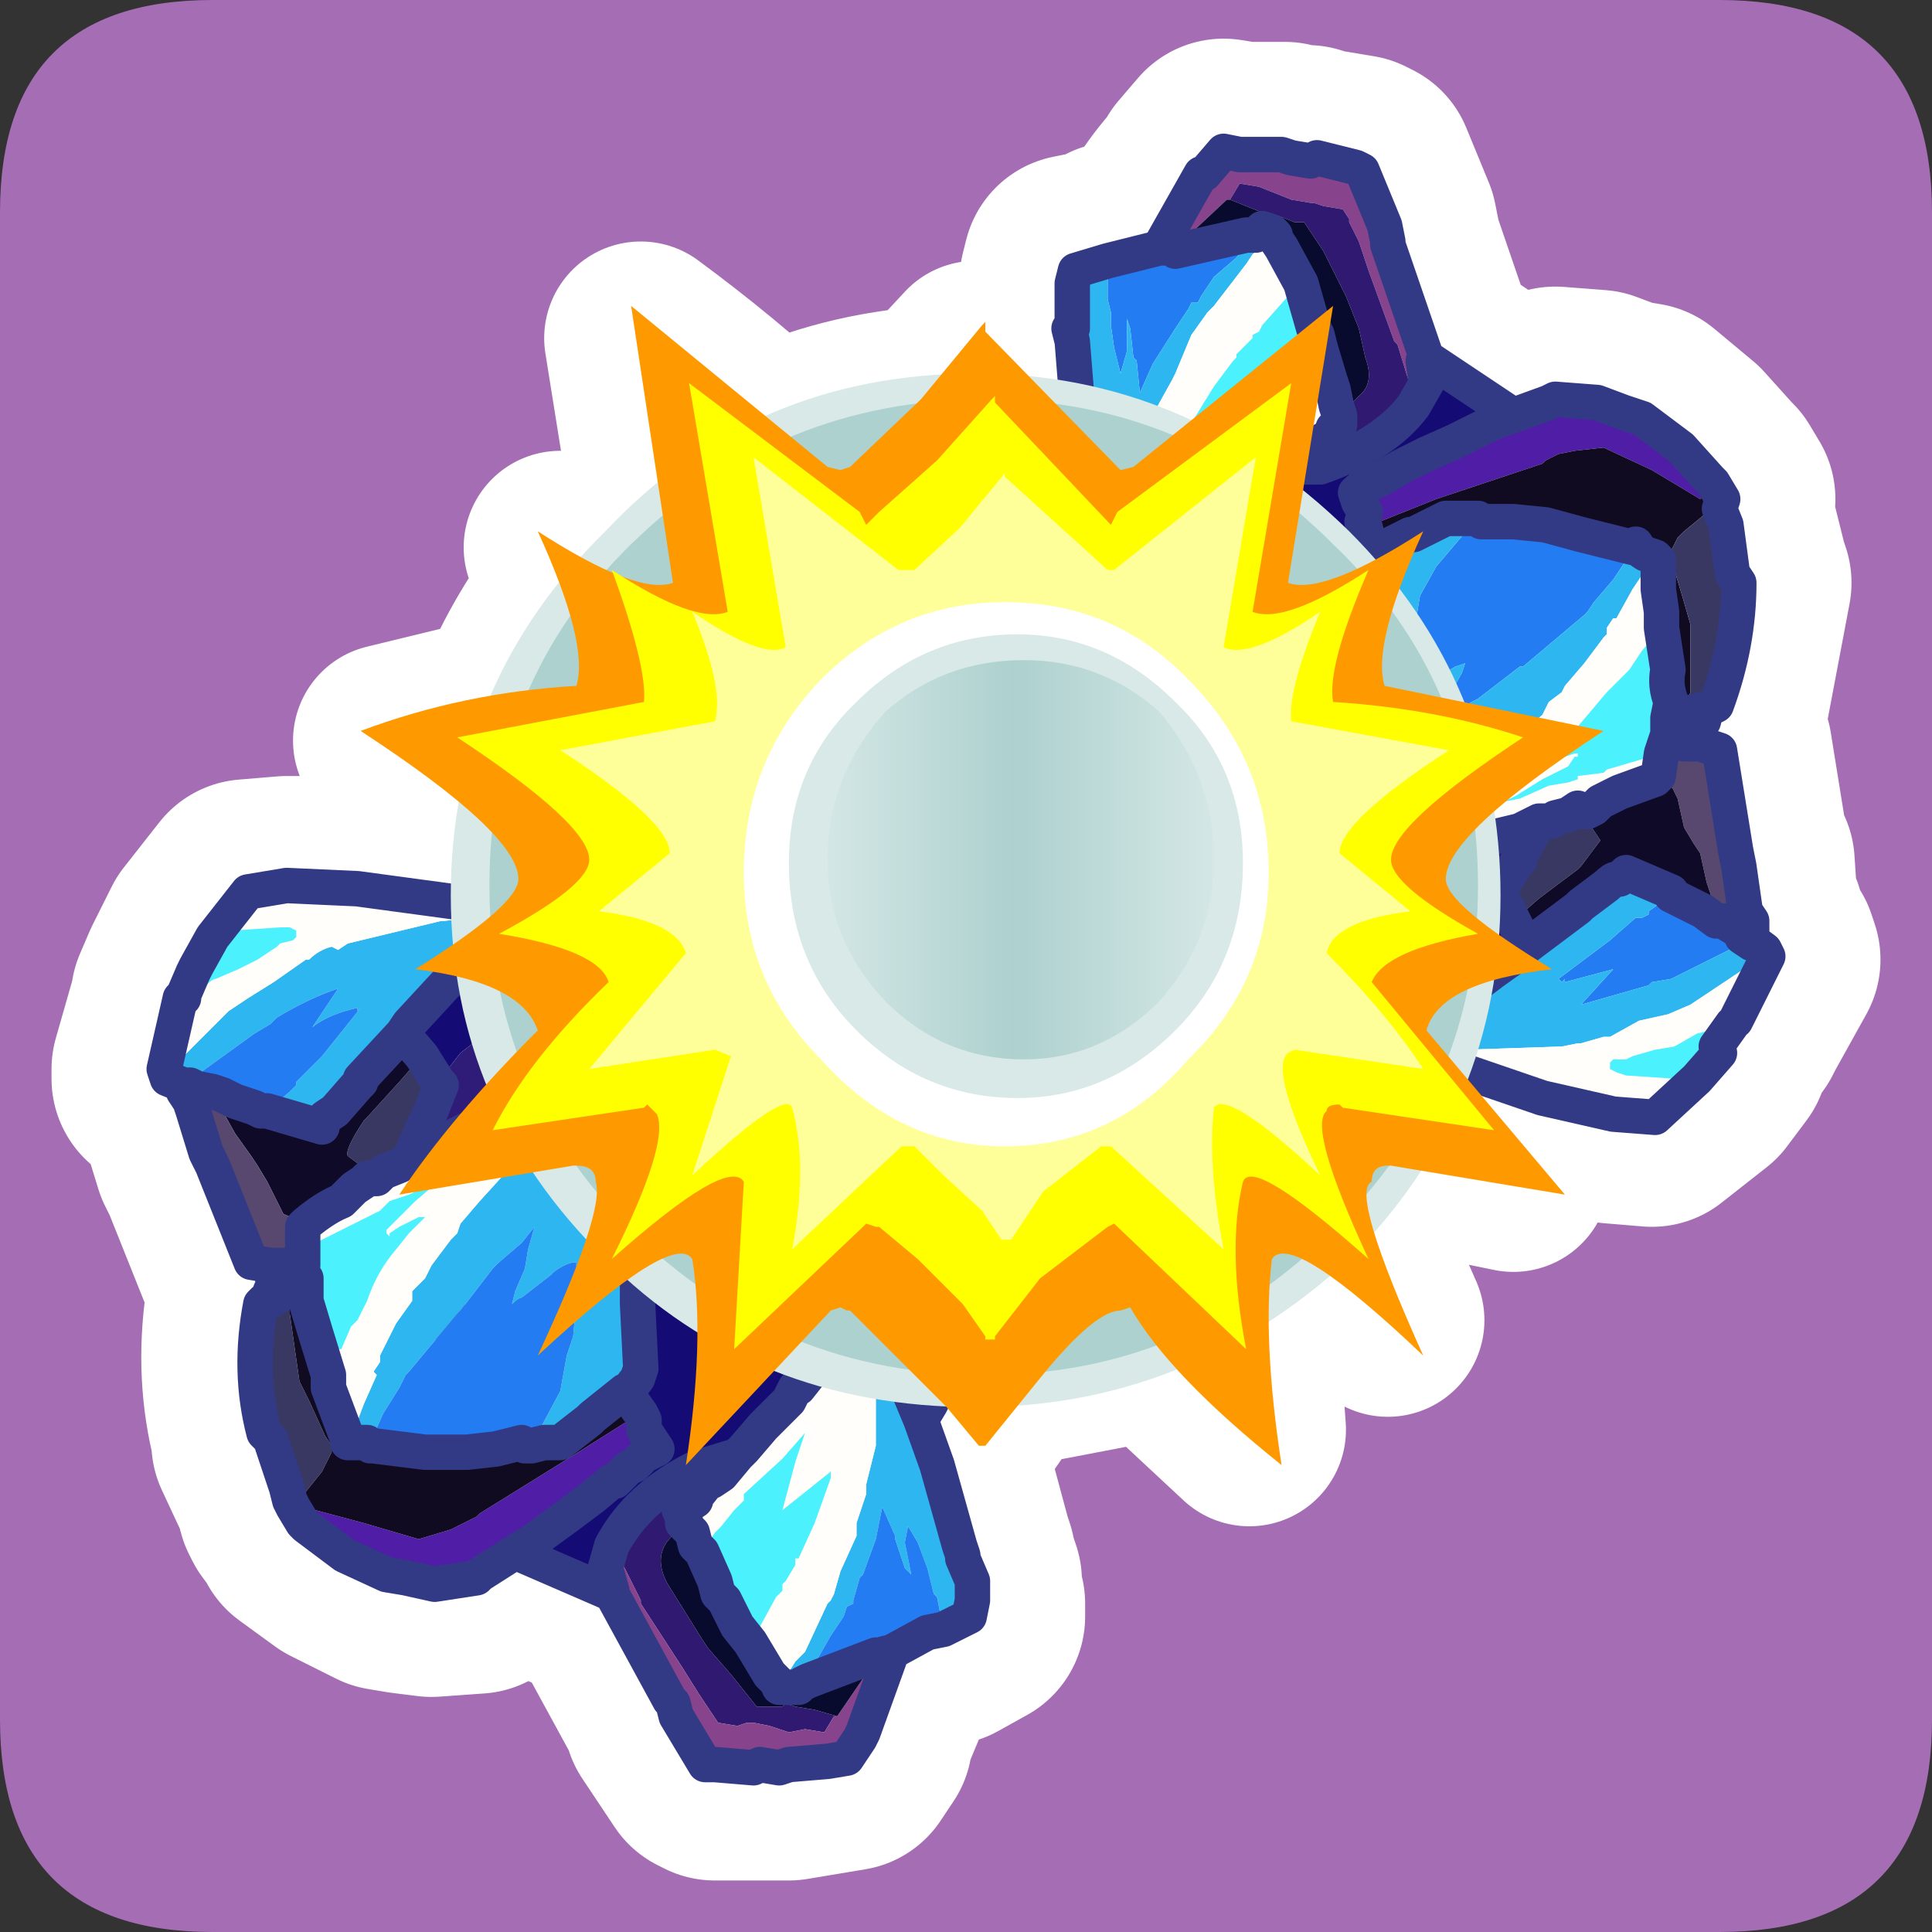 <?xml version="1.0" encoding="UTF-8" standalone="no"?>
<svg xmlns:ffdec="https://www.free-decompiler.com/flash" xmlns:xlink="http://www.w3.org/1999/xlink" ffdec:objectType="frame" height="30.0px" width="30.0px" xmlns="http://www.w3.org/2000/svg">
  <rect width="100%" height="100%" fill="#333333" stroke="none"/>
  <g transform="matrix(1.0, 0.0, 0.0, 1.0, 0.0, 0.0)">
    <use ffdec:characterId="1" height="30.0" transform="matrix(1.0, 0.0, 0.0, 1.0, 0.0, 0.0)" width="30.0" xlink:href="#shape0"/>
  </g>
  <defs>
    <g id="shape0" transform="matrix(1.0, 0.0, 0.0, 1.0, 0.0, 0.0)">
      <path d="M0.0 0.0 L30.0 0.0 30.0 30.0 0.0 30.0 0.0 0.0" fill="#33cc66" fill-opacity="0.0" fill-rule="evenodd" stroke="none"/>
      <path d="M3.3 0.0 L26.7 0.0 Q30.0 0.0 30.0 3.3 L30.0 26.7 Q30.0 30.0 26.7 30.0 L3.3 30.0 Q0.0 30.0 0.0 26.7 L0.0 3.3 Q0.0 0.0 3.3 0.0" fill="#a56db4" fill-rule="evenodd" stroke="none"/>
      <path d="M20.35 8.7 L19.7 8.15 19.55 9.3 20.7 9.05 20.35 8.7 M20.5 8.5 L20.1 8.15 19.7 7.85 20.3 5.25 18.2 6.9 Q17.0 6.35 15.65 6.25 L15.15 5.65 15.15 5.55 14.5 6.25 Q13.1 6.35 11.95 6.9 11.1 6.1 9.95 5.25 L10.35 7.75 9.6 8.5 9.25 8.9 8.7 8.5 8.95 9.2 Q8.3 10.05 7.9 11.05 L6.05 11.5 7.5 12.55 Q7.35 13.15 7.35 13.8 L7.45 14.6 6.85 14.9 7.5 15.1 7.9 16.6 Q7.05 17.45 6.55 18.25 L8.55 17.85 9.35 18.85 8.7 20.5 9.95 19.4 10.9 20.2 10.75 22.2 12.2 20.85 14.65 21.3 15.0 21.95 15.15 21.95 15.6 21.3 17.95 20.85 19.4 22.2 19.25 20.1 20.15 19.4 21.55 20.5 20.8 18.8 21.05 18.55 21.55 17.85 23.5 18.25 22.25 16.45 22.65 15.1 23.35 14.9 22.65 14.5 22.7 13.8 22.65 12.6 24.15 11.5 22.2 11.05 21.2 9.3 21.55 8.5 20.9 8.9 20.5 8.5 M19.65 6.4 Q18.3 7.4 17.25 8.15 L17.1 8.3 Q17.0 8.3 16.95 8.4 L16.65 8.15 15.25 6.65 15.25 6.6 15.2 6.65 14.4 7.5 13.75 8.15 13.6 8.3 13.45 8.4 13.3 8.3 13.1 8.15 12.0 7.4 10.85 6.4 11.15 8.15 11.4 9.75 10.9 9.75 9.95 9.3 10.6 9.3 10.5 8.3 10.05 8.7 9.95 8.7 9.65 9.1 9.7 9.1 9.95 10.0 10.2 11.05 9.95 11.05 7.45 11.55 Q9.35 12.85 9.35 13.4 L8.1 14.45 Q9.45 14.65 9.65 15.2 8.45 16.35 7.9 17.3 L9.95 16.85 10.1 16.85 10.2 16.85 10.35 17.05 Q10.5 17.35 9.95 18.55 L9.7 19.2 10.2 18.8 10.2 18.7 10.45 18.55 Q10.75 18.25 11.0 18.15 L11.1 18.1 11.55 18.0 11.6 18.55 11.5 20.5 13.35 18.7 13.6 18.7 14.1 19.2 14.8 19.8 15.15 20.3 15.15 20.35 15.25 20.35 15.25 20.3 15.9 19.4 Q16.65 18.7 16.95 18.7 L17.0 18.6 18.9 20.5 18.85 19.0 18.85 18.95 18.85 18.55 18.85 18.0 Q19.0 17.75 20.05 18.55 L20.75 19.2 20.4 18.55 20.15 17.85 Q19.95 17.1 20.1 17.05 L20.35 16.85 Q20.75 16.8 22.5 17.3 L21.7 16.25 21.05 15.45 20.75 15.2 Q20.9 14.65 22.25 14.45 L21.45 13.95 21.45 13.85 21.05 13.4 Q21.05 12.85 22.95 11.55 L20.3 11.05 Q20.1 10.55 20.75 9.1 L19.95 9.6 19.9 9.6 19.7 9.65 19.0 9.75 19.25 8.25 19.25 8.15 19.4 7.7 Q19.45 7.05 19.65 6.4 M20.9 10.8 L21.85 10.9 21.15 9.6 Q20.8 10.4 20.9 10.8 M22.4 13.7 L22.4 14.25 21.85 13.65 Q21.85 13.3 22.3 12.85 L22.4 13.7 M17.9 7.05 L16.0 6.65 17.1 7.7 17.25 7.6 17.9 7.05 M13.0 7.7 L13.25 7.6 14.15 6.65 12.25 7.15 12.9 7.6 13.0 7.7 M9.1 9.8 L8.45 10.9 9.2 10.8 9.1 9.8 M13.85 20.5 L13.25 20.0 13.1 20.0 13.0 20.0 12.9 20.0 12.6 20.35 13.75 20.7 14.0 20.75 13.85 20.5 M17.1 20.0 Q16.75 20.0 16.05 20.75 L17.65 20.45 17.25 20.0 17.1 20.0 M10.5 19.2 L10.9 19.4 10.85 19.2 Q10.75 19.0 10.5 19.2 M21.55 15.75 Q21.6 15.45 22.25 15.2 L21.95 16.25 21.55 15.75 M21.0 17.85 Q20.8 17.85 20.75 18.0 L20.75 18.3 21.15 17.85 21.0 17.85 M19.3 19.2 L19.3 19.6 19.8 19.2 Q19.4 18.95 19.3 19.2 M7.9 13.7 L7.95 14.2 8.3 13.65 7.95 12.95 7.9 13.7 M8.6 15.75 L8.1 15.3 8.3 16.1 8.6 15.75 Z" fill="none" stroke="#ffffff" stroke-linecap="round" stroke-linejoin="round" stroke-width="3.0"/>
      <path d="M9.7 14.75 L10.55 14.95 11.15 15.3 11.6 15.6 11.8 15.75 11.95 15.9 12.45 16.45 12.7 16.7 12.8 16.8 12.8 16.85 13.0 16.7 13.2 16.5 13.5 16.3 13.55 16.25 13.65 16.2 13.9 16.15 14.15 16.2 14.65 16.2 14.95 16.25 15.15 16.3 15.2 16.25 15.7 16.35 15.85 16.7 16.0 16.9 16.0 17.0 16.1 17.2 16.2 17.35 16.55 17.45 16.9 17.6 17.05 17.7 17.1 17.9 17.1 18.2 17.1 18.5 17.15 18.55 17.2 19.35 17.25 19.5 17.2 19.65 17.2 19.95 17.05 20.05 15.9 20.35 15.85 20.4 15.5 20.4 15.4 20.4 14.95 20.5 15.0 20.55 14.9 20.7 14.8 20.8 14.75 21.0 14.75 21.1 14.8 21.1 14.7 21.5 14.6 21.55 14.55 21.6 14.4 21.85 14.3 22.0 14.3 22.05 14.25 22.05 14.55 22.75 14.9 24.05 14.95 24.2 14.95 24.25 15.05 24.55 15.05 24.75 15.1 24.9 15.1 25.1 14.65 25.35 14.4 25.4 13.85 25.7 13.35 26.9 13.35 27.0 13.15 27.3 12.85 27.35 12.25 27.45 12.05 27.45 11.8 27.45 11.7 27.45 11.1 27.45 11.0 27.4 10.5 26.65 10.45 26.5 10.4 26.4 9.5 24.75 7.95 24.1 7.45 24.5 7.4 24.55 6.7 24.6 6.3 24.55 6.0 24.5 5.3 24.15 4.75 23.75 4.7 23.65 4.55 23.45 4.5 23.35 4.45 23.15 4.1 22.4 4.1 22.3 Q3.85 21.35 4.0 20.3 L4.05 20.25 4.15 20.2 4.25 20.0 4.15 19.65 3.9 19.65 3.3 18.15 3.2 17.95 3.0 17.3 2.95 17.1 2.85 17.0 2.95 16.85 2.85 16.85 2.55 16.75 2.55 16.6 2.85 15.55 2.85 15.5 3.0 15.15 3.05 15.05 3.3 14.55 3.85 13.85 4.45 13.8 5.55 13.8 7.4 14.1 7.75 14.2 7.4 14.75 8.25 14.6 8.55 14.55 9.4 14.65 9.7 14.75 M12.8 16.85 L12.35 17.25 12.15 17.5 12.05 17.6 12.0 17.65 12.05 17.7 12.15 17.75 12.2 17.8 12.35 17.85 12.45 17.9 12.5 17.95 13.1 18.2 13.65 18.45 13.75 18.45 13.9 18.5 14.1 18.55 14.5 18.7 14.6 18.7 14.8 18.75 15.0 18.85 15.2 18.65 15.45 18.45 15.75 18.25 16.15 17.95 16.4 17.75 16.2 17.35 M14.9 20.7 L14.9 20.5 14.9 20.45 14.85 20.45 14.85 20.5 14.55 20.55 M14.95 20.5 L14.9 20.45 M14.25 22.05 L14.3 22.0 14.05 21.45 13.8 21.0 13.65 20.75 13.3 20.3 13.2 20.55 13.1 20.65 12.35 21.55 12.3 21.55 12.2 21.75 11.8 22.15 11.55 22.5 11.4 22.65 11.2 22.95 11.05 23.05 11.0 23.05 10.8 23.35 10.75 23.35 10.7 23.4 10.55 23.5 10.65 23.65 10.6 23.65 10.75 23.85 10.8 24.0 10.8 24.2 11.05 24.55 11.2 24.8 11.2 24.9 11.4 25.25 11.65 25.55 11.95 26.0 12.1 26.2 12.1 26.25 12.2 26.25 12.35 26.25 12.4 26.25 12.5 26.15 13.6 25.75 13.65 25.7 13.85 25.65 13.85 25.7 M7.4 14.75 L7.3 14.85 6.9 15.25 6.35 15.95 6.25 16.1 6.55 16.45 6.8 16.8 6.85 16.85 6.85 16.9 6.65 17.4 6.6 17.5 6.35 18.0 6.6 17.85 6.65 17.85 7.8 17.35 9.45 16.9 9.65 16.9 9.65 17.0 9.9 19.9 9.9 20.3 9.9 21.3 9.9 21.45 9.75 21.6 9.7 21.6 9.95 22.0 9.95 22.05 10.0 22.2 10.05 22.35 10.15 22.55 10.0 22.65 9.8 22.85 9.75 22.85 9.55 23.05 9.5 23.05 9.2 23.3 8.8 23.55 8.3 23.95 7.95 24.1 M6.35 18.0 L6.15 18.1 5.95 18.25 5.85 18.35 5.65 18.4 5.5 18.5 5.3 18.65 4.75 19.05 4.7 19.1 4.7 19.4 4.65 19.7 4.65 19.8 4.75 19.9 4.75 20.0 4.75 20.25 4.9 20.75 5.05 21.35 5.1 21.4 5.05 21.55 5.1 21.55 5.2 21.95 5.4 22.4 5.5 22.45 5.7 22.45 5.75 22.5 5.8 22.5 6.55 22.55 7.2 22.55 7.25 22.6 7.75 22.5 8.1 22.45 8.25 22.4 8.35 22.5 8.75 22.35 9.15 22.05 9.7 21.6 M9.5 24.75 L9.45 24.7 9.35 24.45 9.5 24.0 Q9.85 23.25 10.8 22.8 L11.4 22.65 M2.95 16.85 L3.05 16.95 3.3 17.0 3.45 17.05 3.6 17.1 3.95 17.25 4.05 17.3 4.2 17.3 4.95 17.5 5.0 17.45 5.15 17.25 5.55 16.9 5.6 16.85 5.6 16.75 6.25 16.1 M4.15 19.65 L4.4 19.7 4.5 19.65 4.65 19.7 M4.15 20.2 L4.5 20.05 4.6 19.95 4.75 19.9" fill="none" stroke="#ffffff" stroke-linecap="round" stroke-linejoin="round" stroke-width="3.5"/>
      <path d="M9.7 14.7 L10.55 14.95 Q10.9 15.05 11.15 15.3 L11.6 15.55 11.4 16.25 10.7 15.85 10.1 15.55 9.2 15.25 9.7 14.7" fill="#db9937" fill-rule="evenodd" stroke="none"/>
      <path d="M7.4 14.7 L8.25 14.6 8.55 14.55 9.4 14.6 9.7 14.7 9.2 15.25 10.1 15.55 10.7 15.85 11.4 16.25 11.6 15.55 11.85 15.75 11.95 15.9 12.5 16.45 12.7 16.65 12.8 16.75 12.8 16.8 12.35 17.25 12.1 17.0 11.55 16.55 11.4 16.45 11.35 16.45 10.6 16.0 10.0 15.7 9.85 15.7 9.05 15.45 9.0 15.45 8.9 15.4 8.85 15.4 8.8 15.4 8.55 15.35 8.45 15.35 8.35 15.3 6.95 15.25 7.3 14.8 7.4 14.7" fill="#aa5c4d" fill-rule="evenodd" stroke="none"/>
      <path d="M16.55 17.45 L16.85 17.6 17.05 17.65 17.1 17.95 17.1 18.0 17.1 18.15 17.15 18.45 17.15 18.5 17.25 19.3 17.2 19.5 16.7 19.35 16.5 19.3 16.0 19.0 16.05 19.0 16.35 18.55 16.45 18.25 16.45 18.1 16.55 17.95 16.55 17.45 M4.5 23.3 L4.45 23.1 4.2 22.35 4.1 22.25 Q3.85 21.3 4.05 20.25 L4.1 20.2 4.2 20.2 4.5 20.0 4.5 20.4 4.55 20.75 4.65 21.45 4.8 21.75 5.05 22.3 5.15 22.45 5.15 22.55 5.05 22.75 5.0 22.85 4.6 23.35 4.5 23.3 M6.8 16.8 L6.85 16.85 6.65 17.35 6.55 17.4 6.2 18.0 6.2 18.1 5.95 18.2 5.85 18.3 5.8 18.25 5.4 17.95 Q5.35 17.85 5.65 17.4 L5.7 17.35 6.2 16.8 6.55 16.4 6.8 16.8" fill="#393862" fill-rule="evenodd" stroke="none"/>
      <path d="M16.2 17.25 L16.55 17.45 16.55 17.95 16.45 18.1 16.45 18.25 16.35 18.55 16.05 19.0 16.0 19.0 16.5 19.3 16.7 19.35 17.2 19.5 17.25 19.6 16.2 19.7 15.85 19.65 15.6 19.6 15.2 19.7 14.75 19.85 14.65 19.9 14.65 20.05 14.6 20.15 14.6 20.2 14.75 20.35 14.85 20.4 14.95 20.45 14.85 20.45 14.55 20.5 14.5 20.45 14.45 20.5 14.45 20.6 14.45 20.7 14.4 20.8 14.15 21.2 14.05 21.45 13.8 20.95 13.65 20.75 13.3 20.25 13.15 20.55 13.3 20.25 13.65 20.75 13.45 20.5 13.15 20.55 13.15 20.6 12.55 19.45 12.45 19.25 12.4 19.2 Q11.9 18.05 12.0 17.65 L12.0 17.6 12.05 17.65 12.05 17.7 12.2 17.75 12.2 17.8 12.35 17.8 12.5 17.9 12.55 17.95 13.1 18.2 13.65 18.4 13.75 18.45 13.9 18.5 14.1 18.5 14.55 18.65 14.65 18.7 14.8 18.7 15.0 18.8 15.2 18.6 15.45 18.4 15.75 18.2 16.15 17.85 16.35 17.7 16.2 17.25" fill="#0b0e31" fill-rule="evenodd" stroke="none"/>
      <path d="M12.8 16.8 L13.0 16.65 13.2 16.45 13.5 16.25 13.55 16.2 13.65 16.1 13.95 16.15 14.2 16.15 13.9 16.35 13.85 16.4 13.7 16.5 13.6 16.55 13.35 16.65 13.7 16.65 13.8 16.65 13.95 16.6 14.05 16.65 14.3 16.5 14.7 16.4 14.95 16.3 15.2 16.25 15.7 16.3 15.85 16.65 15.85 16.7 15.7 16.7 14.95 16.75 14.8 16.75 14.55 16.8 14.5 16.8 14.35 16.85 14.1 16.85 14.05 16.9 13.9 16.9 13.8 16.95 13.3 17.1 13.1 17.15 12.5 17.4 12.3 17.6 12.15 17.45 12.35 17.25 12.8 16.8" fill="#b6f4ef" fill-rule="evenodd" stroke="none"/>
      <path d="M15.85 16.7 L16.0 16.85 15.85 16.9 14.9 17.1 14.6 17.1 14.55 17.1 14.4 17.2 14.1 17.2 14.05 17.25 14.0 17.25 13.4 17.4 13.35 17.45 13.85 17.6 13.95 17.55 14.15 17.65 14.25 17.7 14.4 17.75 14.45 17.8 14.6 17.8 14.6 17.85 14.45 17.9 14.4 17.85 14.35 17.8 14.25 17.85 14.15 17.75 13.8 17.8 14.1 18.05 14.4 18.2 14.5 18.2 14.5 18.25 14.6 18.3 14.65 18.35 14.8 18.35 14.95 18.5 15.2 18.6 15.0 18.8 14.8 18.7 14.65 18.7 14.55 18.65 14.1 18.5 13.9 18.5 13.75 18.45 13.65 18.4 13.1 18.2 12.55 17.95 12.5 17.9 12.3 17.6 12.5 17.4 13.1 17.15 13.3 17.1 13.8 16.95 13.9 16.9 14.05 16.9 14.1 16.85 14.35 16.85 14.5 16.8 14.55 16.8 14.8 16.75 14.95 16.75 15.7 16.7 15.85 16.7 M14.3 22.05 L14.55 22.75 14.9 24.0 14.95 24.15 14.95 24.2 15.1 24.55 15.1 24.75 15.1 24.85 15.05 25.1 14.65 25.3 14.55 24.8 14.5 24.75 14.45 24.55 14.4 24.35 14.25 23.95 14.1 23.7 14.05 23.95 14.15 24.45 14.05 24.35 13.9 23.9 13.9 23.85 13.7 23.4 13.6 23.9 13.4 24.45 13.35 24.5 13.25 24.85 13.25 24.9 13.15 24.95 13.1 25.1 12.9 25.4 12.7 25.75 12.55 26.05 12.4 26.2 12.3 26.2 12.2 26.2 12.1 26.2 12.35 25.8 12.5 25.65 12.85 24.9 12.9 24.85 12.95 24.75 13.05 24.4 13.3 23.85 13.3 23.65 13.45 23.2 13.45 23.1 13.45 23.05 13.6 22.45 13.6 21.4 13.45 20.5 13.65 20.75 13.8 20.95 14.05 21.45 14.3 22.05 M2.85 16.85 L2.6 16.75 2.8 16.45 3.55 15.7 3.85 15.5 4.25 15.25 4.75 14.9 4.8 14.9 Q4.95 14.75 5.15 14.7 L5.25 14.75 5.4 14.65 6.85 14.3 6.9 14.3 7.35 14.25 7.4 14.05 7.4 14.1 7.8 14.2 7.4 14.7 7.3 14.8 6.95 15.25 6.35 15.9 6.25 16.05 5.6 16.75 5.6 16.8 5.55 16.85 5.2 17.25 5.05 17.35 5.0 17.4 5.0 17.5 4.15 17.25 4.5 16.95 4.6 16.85 4.6 16.8 5.0 16.4 5.6 15.65 5.55 15.7 5.55 15.65 Q5.1 15.75 4.85 15.95 L5.25 15.35 Q4.8 15.5 4.3 15.8 L4.25 15.85 4.2 15.9 3.95 16.05 3.05 16.7 3.0 16.75 Q2.95 16.75 2.85 16.85 M9.65 16.95 L9.9 19.85 9.9 20.25 9.95 21.25 9.9 21.4 9.75 21.6 9.7 21.6 9.2 22.0 9.15 22.05 8.7 22.4 8.45 22.4 8.25 22.45 8.3 22.35 8.7 21.6 8.8 21.05 8.9 20.75 8.95 20.2 8.95 19.75 8.95 19.6 Q8.8 19.6 8.6 19.75 L8.55 19.8 8.1 20.15 Q8.05 20.15 7.95 20.25 L8.0 20.05 8.15 19.7 8.2 19.4 8.3 19.05 8.1 19.3 7.75 19.6 7.65 19.7 7.15 20.35 7.1 20.4 6.35 21.3 6.3 21.35 6.2 21.55 5.95 21.95 5.75 22.4 5.75 22.45 5.7 22.4 5.55 22.4 5.4 22.4 5.45 22.3 5.5 22.2 5.65 21.8 5.85 21.35 5.8 21.3 5.9 21.15 5.9 21.05 5.95 20.95 6.15 20.55 6.4 20.2 6.4 20.05 6.6 19.85 6.7 19.65 7.0 19.25 7.1 19.15 7.15 19.0 7.45 18.65 7.95 18.1 8.3 17.8 8.6 17.6 9.45 17.05 9.65 16.95" fill="#2eb6f0" fill-rule="evenodd" stroke="none"/>
      <path d="M14.2 16.15 L14.6 16.2 14.95 16.2 15.2 16.25 14.95 16.3 14.7 16.4 14.3 16.5 14.05 16.65 13.95 16.6 13.8 16.65 13.7 16.65 13.35 16.65 13.6 16.55 13.7 16.5 13.85 16.4 13.9 16.35 14.2 16.15" fill="#3dcdf0" fill-rule="evenodd" stroke="none"/>
      <path d="M16.0 16.85 L16.05 16.95 16.15 17.15 16.2 17.25 16.35 17.7 16.15 17.85 15.75 18.2 15.45 18.4 15.2 18.6 14.95 18.5 14.8 18.35 14.65 18.35 14.6 18.3 14.5 18.25 14.5 18.2 14.4 18.2 14.1 18.05 13.8 17.8 14.15 17.75 14.25 17.85 14.35 17.8 14.4 17.85 14.45 17.9 14.6 17.85 14.6 17.8 14.45 17.8 14.4 17.75 14.25 17.7 14.15 17.65 13.95 17.55 13.85 17.6 13.35 17.45 13.4 17.4 14.0 17.25 14.05 17.25 14.1 17.2 14.4 17.2 14.55 17.1 14.6 17.1 14.9 17.1 15.85 16.9 16.0 16.85 M14.65 25.3 L14.4 25.35 13.85 25.65 13.65 25.7 13.6 25.7 12.55 26.1 12.45 26.15 12.4 26.2 12.55 26.05 12.7 25.75 12.9 25.4 13.1 25.1 13.15 24.95 13.25 24.9 13.25 24.85 13.35 24.5 13.4 24.45 13.6 23.9 13.7 23.4 13.9 23.85 13.9 23.9 14.05 24.35 14.15 24.45 14.05 23.95 14.1 23.7 14.25 23.95 14.4 24.35 14.45 24.55 14.5 24.75 14.55 24.8 14.65 25.3 M2.95 16.85 L2.85 16.85 Q2.95 16.75 3.0 16.75 L3.05 16.7 3.95 16.05 4.2 15.9 4.25 15.85 4.3 15.8 Q4.8 15.5 5.25 15.35 L4.85 15.95 Q5.1 15.75 5.55 15.65 L5.55 15.7 5.6 15.65 5.0 16.4 4.6 16.8 4.6 16.85 4.5 16.95 4.15 17.25 4.05 17.25 3.95 17.2 3.65 17.1 3.45 17.0 3.3 16.95 3.05 16.9 2.95 16.85 M5.75 22.45 L5.75 22.4 5.95 21.95 6.2 21.55 6.3 21.35 6.35 21.3 7.1 20.4 7.15 20.35 7.65 19.7 7.75 19.6 8.1 19.3 8.3 19.05 8.2 19.4 8.15 19.7 8.0 20.05 7.95 20.25 Q8.05 20.15 8.1 20.15 L8.55 19.8 8.6 19.75 Q8.8 19.6 8.95 19.6 L8.95 19.75 8.95 20.2 8.9 20.75 8.8 21.05 8.7 21.6 8.3 22.35 8.25 22.45 8.15 22.45 8.1 22.4 7.7 22.5 7.25 22.55 7.15 22.55 6.6 22.55 5.8 22.45 5.75 22.45" fill="#237cf2" fill-rule="evenodd" stroke="none"/>
      <path d="M17.25 19.6 L17.2 19.9 17.05 20.05 15.9 20.3 15.85 20.35 15.55 20.35 15.4 20.4 14.95 20.45 14.85 20.4 14.75 20.35 14.6 20.2 14.6 20.15 14.65 20.05 14.65 19.9 14.75 19.85 15.2 19.7 15.6 19.6 15.85 19.65 16.2 19.7 17.25 19.6 M14.9 20.7 L14.8 20.75 14.8 20.95 14.8 21.05 14.75 21.15 14.7 21.45 14.6 21.55 14.55 21.6 14.45 21.8 14.3 22.05 14.05 21.45 14.15 21.2 14.4 20.8 14.45 20.7 14.45 20.6 14.45 20.5 14.5 20.45 14.55 20.5 14.85 20.45 14.95 20.45 14.9 20.55 14.9 20.7" fill="#a94de0" fill-rule="evenodd" stroke="none"/>
      <path d="M14.95 20.45 L15.0 20.5 14.9 20.7 14.9 20.55 14.95 20.45 M9.5 24.75 L8.0 24.1 8.25 23.95 8.8 23.55 9.2 23.25 9.5 23.0 9.55 23.0 9.75 22.8 9.85 22.75 10.0 22.6 10.2 22.5 10.1 22.35 10.0 22.2 10.0 22.05 9.95 21.95 9.7 21.6 9.75 21.6 9.9 21.4 9.95 21.25 9.9 20.25 9.9 19.85 10.1 19.85 11.4 19.7 12.2 19.4 12.4 19.2 12.45 19.25 12.55 19.45 13.15 20.6 12.4 21.55 12.35 21.55 12.25 21.75 11.85 22.15 11.55 22.5 11.45 22.6 11.2 22.9 11.05 23.0 11.0 23.0 10.8 22.8 Q9.9 23.25 9.5 24.0 L9.4 24.35 9.5 24.7 9.5 24.75 M4.2 20.2 L4.2 20.05 4.25 19.95 4.2 19.65 4.4 19.65 4.5 19.65 4.7 19.65 4.65 19.75 4.75 19.85 4.65 19.95 4.5 20.0 4.2 20.2 M6.95 15.25 L8.35 15.3 8.45 15.35 8.55 15.35 8.8 15.4 8.85 15.4 8.9 15.4 9.0 15.45 9.05 15.45 9.85 15.7 10.0 15.7 10.6 16.0 11.35 16.45 11.4 16.45 11.55 16.55 12.1 17.0 12.35 17.25 12.15 17.45 12.3 17.6 12.5 17.9 12.35 17.8 12.2 17.8 12.2 17.75 12.05 17.55 11.0 16.75 10.9 16.75 10.9 16.7 9.7 16.1 9.6 16.1 8.0 15.7 7.15 16.35 6.8 16.8 6.55 16.4 6.25 16.05 6.35 15.9 6.95 15.25 M12.05 17.55 L12.15 17.45 12.05 17.55 M6.65 17.35 L6.65 17.65 6.7 17.85 6.6 17.85 6.35 18.0 6.6 17.45 6.65 17.35 M10.8 22.8 L11.45 22.6 10.8 22.8" fill="#140b74" fill-rule="evenodd" stroke="none"/>
      <path d="M12.2 17.75 L12.05 17.7 12.05 17.65 12.0 17.6 12.0 17.65 Q11.9 18.05 12.4 19.2 L12.2 19.4 11.4 19.7 10.1 19.85 9.9 19.85 9.65 16.95 9.65 16.9 9.5 16.9 7.85 17.3 Q7.25 17.5 6.7 17.85 L6.65 17.65 6.65 17.35 6.85 16.85 6.8 16.8 7.15 16.35 8.0 15.7 9.6 16.1 9.7 16.1 10.9 16.7 10.9 16.75 11.0 16.75 12.05 17.55 12.2 17.75 M12.05 17.55 L12.05 17.65 12.05 17.55" fill="#2f1c78" fill-rule="evenodd" stroke="none"/>
      <path d="M2.6 16.75 L2.55 16.6 2.8 15.5 2.85 15.5 2.85 15.45 3.2 15.3 Q3.3 15.2 3.35 15.2 L3.7 15.05 4.0 14.9 4.3 14.7 4.35 14.65 4.55 14.6 4.6 14.55 4.6 14.45 4.5 14.4 4.35 14.4 3.6 14.45 3.3 14.55 3.85 13.85 4.45 13.75 5.55 13.8 7.4 14.05 7.35 14.25 6.9 14.3 6.85 14.3 5.4 14.65 5.25 14.75 5.15 14.7 Q4.95 14.75 4.8 14.9 L4.75 14.9 4.25 15.25 3.85 15.5 3.55 15.7 2.8 16.45 2.6 16.75 M13.15 20.6 L13.15 20.55 13.45 20.5 13.6 21.4 13.6 22.45 13.45 23.05 13.45 23.1 13.45 23.2 13.3 23.65 13.3 23.85 13.05 24.4 12.95 24.75 12.9 24.85 12.85 24.9 12.5 25.65 12.35 25.8 12.1 26.2 12.1 26.15 11.95 26.0 11.65 25.5 11.75 25.35 12.05 24.8 12.15 24.7 12.15 24.6 12.2 24.55 12.35 24.3 12.35 24.2 12.4 24.2 12.65 23.65 12.9 22.95 12.9 22.85 12.15 23.45 12.35 22.7 12.5 22.25 12.15 22.65 11.55 23.2 11.55 23.3 11.45 23.4 11.4 23.45 11.2 23.7 11.1 23.8 11.0 23.95 10.95 24.05 10.9 24.1 10.8 24.0 10.75 23.8 10.6 23.65 10.65 23.65 10.55 23.45 10.65 23.4 10.8 23.3 10.8 23.25 11.0 23.0 11.05 23.0 11.2 22.9 11.45 22.6 11.55 22.5 11.85 22.15 12.25 21.75 12.35 21.55 12.4 21.55 13.15 20.6 M6.7 17.85 Q7.25 17.5 7.85 17.3 L9.5 16.9 9.65 16.9 9.65 16.95 9.45 17.05 8.6 17.6 8.3 17.8 7.95 18.1 7.45 18.65 7.15 19.0 7.1 19.15 7.0 19.25 6.7 19.65 6.6 19.85 6.4 20.05 6.4 20.2 6.15 20.55 5.95 20.95 5.9 21.05 5.9 21.15 5.8 21.3 5.85 21.35 5.65 21.8 5.5 22.2 5.45 22.3 5.4 22.4 5.4 22.35 5.25 21.95 5.1 21.55 5.1 21.5 5.1 21.35 5.25 20.95 5.3 20.95 5.45 20.6 5.55 20.5 5.7 20.2 Q5.85 19.75 6.15 19.4 L6.35 19.15 6.6 18.9 6.5 18.9 6.2 19.05 6.05 19.15 6.05 19.2 6.0 19.15 6.0 19.1 6.15 18.95 6.45 18.65 6.8 18.35 6.35 18.55 6.05 18.65 5.95 18.75 5.9 18.8 5.6 18.95 5.5 19.0 4.7 19.4 4.7 19.05 4.75 19.0 Q5.05 18.75 5.3 18.65 L5.5 18.45 5.65 18.35 5.7 18.3 5.85 18.3 5.95 18.2 6.2 18.1 6.35 18.0 6.6 17.85 6.7 17.85" fill="#fffefb" fill-rule="evenodd" stroke="none"/>
      <path d="M2.85 15.45 L3.0 15.1 3.05 15.0 3.3 14.55 3.6 14.45 4.35 14.4 4.5 14.4 4.6 14.45 4.6 14.55 4.55 14.6 4.35 14.65 4.3 14.7 4.0 14.9 3.7 15.05 3.35 15.2 Q3.3 15.2 3.2 15.3 L2.85 15.45 M10.9 24.1 L10.95 24.05 11.0 23.95 11.1 23.8 11.2 23.7 11.4 23.45 11.45 23.4 11.55 23.3 11.55 23.2 12.15 22.65 12.5 22.25 12.35 22.7 12.15 23.45 12.9 22.85 12.9 22.95 12.65 23.65 12.4 24.2 12.35 24.2 12.35 24.3 12.2 24.55 12.15 24.6 12.15 24.7 12.05 24.8 11.75 25.35 11.65 25.5 11.45 25.25 11.25 24.85 11.15 24.75 11.1 24.55 10.9 24.1 M4.7 19.4 L5.5 19.0 5.6 18.95 5.9 18.8 5.95 18.75 6.05 18.65 6.35 18.55 6.8 18.35 6.45 18.65 6.15 18.95 6.0 19.1 6.0 19.15 6.05 19.2 6.05 19.15 6.2 19.05 6.5 18.9 6.6 18.9 6.35 19.15 6.15 19.4 Q5.85 19.75 5.7 20.2 L5.55 20.5 5.45 20.6 5.3 20.95 5.25 20.95 5.1 21.35 4.9 20.7 4.75 20.2 4.75 19.95 4.75 19.85 4.65 19.75 4.7 19.65 4.7 19.4" fill="#4bf1fd" fill-rule="evenodd" stroke="none"/>
      <path d="M10.8 22.8 L11.0 23.0 10.8 23.25 10.8 23.3 10.65 23.4 10.55 23.45 10.65 23.65 10.6 23.65 10.35 23.95 Q10.15 24.25 10.4 24.65 L10.65 25.05 10.9 25.45 11.0 25.6 11.35 26.0 11.75 26.5 11.85 26.5 12.15 26.5 12.2 26.45 12.35 26.5 12.65 26.55 13.0 26.65 12.95 26.65 12.8 26.9 12.5 26.85 12.25 26.9 11.95 26.8 11.7 26.75 11.6 26.75 11.45 26.8 11.15 26.75 11.05 26.6 10.85 26.3 10.6 25.9 9.95 24.9 9.95 24.85 9.65 24.25 9.5 24.0 Q9.9 23.25 10.8 22.8" fill="#301971" fill-rule="evenodd" stroke="none"/>
      <path d="M8.0 24.1 L7.45 24.45 7.4 24.5 6.75 24.6 6.3 24.5 6.0 24.45 5.35 24.15 4.75 23.7 4.85 23.45 4.9 23.45 5.65 23.65 6.5 23.9 7.0 23.75 7.2 23.65 7.4 23.55 7.45 23.5 8.9 22.6 9.85 22.0 9.95 21.95 10.0 22.05 10.0 22.2 10.1 22.35 10.2 22.5 10.0 22.6 9.85 22.75 9.75 22.8 9.55 23.0 9.5 23.0 9.2 23.25 8.8 23.55 8.25 23.95 8.0 24.1" fill="#501da6" fill-rule="evenodd" stroke="none"/>
      <path d="M4.75 23.7 L4.7 23.65 4.55 23.4 4.5 23.3 4.6 23.35 5.0 22.85 5.05 22.75 5.15 22.55 5.15 22.45 5.05 22.3 4.8 21.75 4.65 21.45 4.55 20.75 4.5 20.4 4.5 20.0 4.65 19.95 4.75 19.85 4.75 19.95 4.75 20.2 4.9 20.7 5.1 21.35 5.1 21.5 5.1 21.55 5.25 21.95 5.4 22.35 5.4 22.4 5.55 22.4 5.7 22.4 5.75 22.45 5.8 22.45 6.6 22.55 7.15 22.55 7.25 22.55 7.7 22.5 8.1 22.4 8.15 22.45 8.25 22.45 8.45 22.4 8.7 22.4 9.15 22.05 9.2 22.0 9.7 21.6 9.95 21.95 9.85 22.0 8.9 22.6 7.45 23.5 7.4 23.55 7.2 23.65 7.0 23.75 6.5 23.9 5.65 23.65 4.9 23.45 4.85 23.45 4.75 23.7 M2.95 17.1 L2.85 16.95 2.95 16.85 3.05 16.9 3.3 16.95 2.95 17.1" fill="#100b21" fill-rule="evenodd" stroke="none"/>
      <path d="M13.85 25.65 L13.4 26.9 13.35 27.0 13.15 27.3 12.85 27.35 12.25 27.4 12.1 27.45 11.8 27.4 11.7 27.45 11.1 27.4 10.95 27.4 10.5 26.65 10.45 26.45 10.4 26.4 9.5 24.75 9.5 24.7 9.4 24.35 9.5 24.0 9.65 24.25 9.95 24.85 9.95 24.9 10.6 25.9 10.85 26.3 11.05 26.6 11.15 26.75 11.45 26.8 11.6 26.75 11.7 26.75 11.95 26.8 12.25 26.9 12.5 26.85 12.8 26.9 12.95 26.65 13.0 26.65 13.65 25.7 13.85 25.65" fill="#87438c" fill-rule="evenodd" stroke="none"/>
      <path d="M12.1 26.2 L12.2 26.2 12.3 26.2 12.4 26.2 12.45 26.15 12.55 26.1 13.6 25.7 13.65 25.7 13.0 26.65 12.65 26.55 12.35 26.5 12.2 26.45 12.15 26.5 11.85 26.5 11.75 26.5 11.35 26.0 11.0 25.6 10.9 25.45 10.65 25.05 10.4 24.65 Q10.15 24.25 10.35 23.95 L10.6 23.65 10.75 23.8 10.8 24.0 10.9 24.1 11.1 24.55 11.15 24.75 11.25 24.85 11.45 25.25 11.65 25.5 11.95 26.0 12.1 26.15 12.1 26.2" fill="#080b2e" fill-rule="evenodd" stroke="none"/>
      <path d="M6.55 16.4 L6.2 16.8 5.7 17.35 5.65 17.4 Q5.35 17.85 5.4 17.95 L5.8 18.25 5.85 18.3 5.7 18.3 5.65 18.35 5.5 18.45 5.3 18.65 Q5.05 18.75 4.75 19.0 L4.4 18.85 4.35 18.75 4.15 18.35 4.0 18.1 3.9 17.95 3.65 17.6 3.4 17.15 3.3 16.95 3.45 17.0 3.65 17.1 3.95 17.2 4.05 17.25 4.15 17.25 5.0 17.5 5.0 17.4 5.05 17.35 5.2 17.25 5.55 16.85 5.6 16.8 5.6 16.75 6.25 16.05 6.55 16.4" fill="#0f0a28" fill-rule="evenodd" stroke="none"/>
      <path d="M4.2 19.65 L3.9 19.6 3.3 18.1 3.2 17.9 3.0 17.25 2.95 17.1 3.3 16.95 3.4 17.15 3.65 17.6 3.9 17.95 4.0 18.1 4.15 18.35 4.35 18.75 4.4 18.85 4.75 19.0 4.7 19.05 4.7 19.4 4.7 19.65 4.5 19.65 4.4 19.65 4.2 19.65 M6.2 18.1 L6.2 18.0 6.55 17.4 6.65 17.35 6.6 17.45 6.35 18.0 6.2 18.1" fill="#58486f" fill-rule="evenodd" stroke="none"/>
      <path d="M7.4 14.7 L8.25 14.6 8.55 14.55 9.4 14.6 9.7 14.7 10.55 14.95 Q10.9 15.05 11.15 15.3 L11.6 15.55 11.85 15.75 11.95 15.9 12.5 16.45 12.7 16.65 12.8 16.75 12.8 16.8 13.0 16.65 13.2 16.45 13.5 16.25 13.55 16.2 13.65 16.1 13.95 16.15 14.2 16.15 14.6 16.2 14.95 16.2 15.2 16.25 15.7 16.3 15.85 16.65 15.85 16.7 16.0 16.85 16.05 16.95 16.15 17.15 16.2 17.25 16.55 17.45 16.85 17.6 17.05 17.65 17.1 17.95 M17.1 18.0 L17.1 18.15 17.15 18.45 17.15 18.5 17.25 19.3 17.2 19.5 17.25 19.6 17.2 19.9 17.05 20.05 15.9 20.3 15.85 20.35 15.55 20.35 15.4 20.4 14.95 20.45 15.0 20.5 14.9 20.7 14.8 20.75 14.8 20.95 14.8 21.05 14.75 21.15 14.7 21.45 14.6 21.55 14.55 21.6 14.45 21.8 14.3 22.05 14.55 22.75 14.9 24.0 14.95 24.15 14.95 24.2 15.1 24.55 15.1 24.75 15.1 24.85 15.05 25.1 14.65 25.3 14.4 25.35 13.85 25.65 13.4 26.9 13.35 27.0 13.15 27.3 12.85 27.35 12.25 27.4 12.1 27.45 11.8 27.4 11.7 27.45 11.1 27.4 10.95 27.4 10.5 26.65 10.45 26.45 10.4 26.4 9.5 24.75 8.0 24.1 7.45 24.45 7.4 24.5 6.75 24.6 6.3 24.5 6.0 24.45 5.35 24.15 4.75 23.7 4.7 23.65 4.55 23.4 4.5 23.3 4.45 23.1 4.2 22.35 4.1 22.25 Q3.85 21.3 4.05 20.25 L4.1 20.2 4.2 20.2 4.2 20.05 4.25 19.95 4.2 19.65 3.9 19.6 3.3 18.1 3.2 17.9 3.0 17.25 2.95 17.1 2.85 16.95 2.95 16.85 2.85 16.85 2.6 16.75 2.55 16.6 2.8 15.5 2.85 15.5 M2.85 15.45 L3.0 15.1 3.05 15.0 3.3 14.55 3.85 13.85 4.45 13.75 5.55 13.8 7.4 14.05 7.4 14.1 7.8 14.2 7.4 14.7 7.3 14.8 6.95 15.25 6.35 15.9 6.25 16.05 5.6 16.75 5.6 16.8 5.55 16.85 5.2 17.25 5.05 17.35 5.0 17.4 5.0 17.5 4.15 17.25 4.05 17.25 3.95 17.2 3.65 17.1 3.45 17.0 3.3 16.95 3.05 16.9 2.95 16.85 M12.35 17.25 L12.8 16.8 M15.2 18.6 L15.45 18.4 15.75 18.2 16.15 17.85 16.35 17.7 16.2 17.25 M15.2 18.6 L15.0 18.8 14.8 18.7 14.65 18.7 14.55 18.65 14.1 18.5 13.9 18.5 13.75 18.45 13.65 18.4 13.1 18.2 12.55 17.95 12.5 17.9 12.35 17.8 12.2 17.8 12.2 17.75 12.05 17.7 12.05 17.65 12.05 17.55 12.15 17.45 12.35 17.25 M13.15 20.6 L13.15 20.55 13.3 20.25 13.65 20.75 13.8 20.95 14.05 21.45 14.3 22.05 M14.5 20.45 L14.55 20.5 14.85 20.45 14.95 20.45 14.9 20.55 14.9 20.7 M6.8 16.8 L6.85 16.85 6.65 17.35 6.6 17.45 6.35 18.0 6.6 17.85 6.7 17.85 Q7.25 17.5 7.85 17.3 L9.5 16.9 9.65 16.9 9.65 16.95 9.9 19.85 9.9 20.25 9.95 21.25 9.9 21.4 9.75 21.6 9.7 21.6 9.95 21.95 10.0 22.05 10.0 22.2 10.1 22.35 10.2 22.5 10.0 22.6 9.85 22.75 9.75 22.8 9.55 23.0 9.5 23.0 9.2 23.25 8.8 23.55 8.25 23.95 8.0 24.1 M5.4 22.4 L5.55 22.4 5.7 22.4 5.75 22.45 5.8 22.45 6.6 22.55 7.15 22.55 7.25 22.55 7.7 22.5 8.1 22.4 8.15 22.45 8.25 22.45 8.45 22.4 8.7 22.4 9.15 22.05 9.2 22.0 9.7 21.6 M12.1 26.2 L12.2 26.2 12.3 26.2 12.4 26.2 12.45 26.15 12.55 26.1 13.6 25.7 13.65 25.7 13.85 25.65 M11.65 25.5 L11.95 26.0 12.1 26.15 12.1 26.2 M11.45 22.6 L11.55 22.5 11.85 22.15 12.25 21.75 12.35 21.55 12.4 21.55 13.15 20.6 M10.8 22.8 Q9.9 23.25 9.5 24.0 L9.4 24.35 9.5 24.7 9.5 24.75 M10.6 23.65 L10.65 23.65 10.55 23.45 10.65 23.4 10.8 23.3 10.8 23.25 11.0 23.0 11.05 23.0 11.2 22.9 11.45 22.6 10.8 22.8 M10.6 23.65 L10.75 23.8 10.8 24.0 10.9 24.1 11.1 24.55 11.15 24.75 11.25 24.85 11.45 25.25 11.65 25.5 M6.55 16.4 L6.8 16.8 M6.55 16.4 L6.25 16.05 M4.75 19.0 Q5.05 18.75 5.3 18.65 L5.5 18.45 5.65 18.35 5.7 18.3 5.85 18.3 5.95 18.2 6.2 18.1 6.35 18.0 M5.1 21.35 L5.1 21.5 5.1 21.55 5.25 21.95 5.4 22.35 5.4 22.4 M4.7 19.4 L4.7 19.05 4.75 19.0 M4.75 19.85 L4.65 19.75 4.7 19.65 4.5 19.65 4.4 19.65 4.2 19.65 M4.5 20.0 L4.65 19.95 4.75 19.85 4.75 19.95 4.75 20.2 4.9 20.7 5.1 21.35 M4.7 19.65 L4.7 19.4 M4.5 20.0 L4.2 20.2" fill="none" stroke="#333a85" stroke-linecap="round" stroke-linejoin="round" stroke-width="0.55"/>
      <path d="M18.7 2.7 L19.0 2.35 19.3 2.4 19.95 2.4 20.1 2.5 20.3 2.45 20.45 2.5 21.05 2.6 21.15 2.65 21.5 3.5 21.55 3.75 21.55 3.8 22.15 5.55 23.5 6.45 24.05 6.25 24.15 6.2 24.8 6.25 25.2 6.4 25.5 6.45 26.1 6.95 26.55 7.45 26.6 7.5 26.75 7.75 26.7 7.9 26.75 8.1 26.95 8.9 27.0 9.05 26.65 10.9 26.55 10.95 26.5 11.0 26.45 11.15 26.4 11.2 26.4 11.55 26.7 11.65 26.95 13.2 27.05 13.4 27.1 14.15 27.2 14.3 27.15 14.45 27.1 14.55 27.2 14.6 27.4 14.75 27.45 14.9 26.95 15.8 26.9 15.9 26.65 16.25 26.65 16.35 26.35 16.75 25.65 17.3 25.05 17.25 23.95 17.05 22.2 16.45 22.15 16.4 21.8 16.3 22.35 15.8 21.4 15.75 21.15 15.7 20.3 15.5 20.05 15.4 19.25 15.0 18.7 14.5 18.3 14.15 18.15 14.0 18.0 13.8 17.6 13.15 17.45 12.9 17.4 12.75 17.35 12.7 17.15 12.8 16.85 12.95 16.55 13.1 16.45 13.15 16.4 13.2 16.15 13.2 15.95 13.15 15.45 13.05 15.2 12.9 15.0 12.8 14.9 12.85 14.5 12.6 14.35 12.3 14.35 12.15 14.3 12.05 14.2 11.75 14.15 11.65 13.85 11.35 13.5 11.2 13.35 11.1 13.3 10.85 13.45 10.55 13.45 10.3 13.45 10.25 13.55 9.5 13.5 9.25 13.55 9.1 13.6 8.9 13.75 8.8 14.95 8.7 15.1 8.7 15.35 8.75 15.5 8.75 15.95 8.75 15.95 8.7 16.1 8.5 16.15 8.45 16.2 8.3 16.25 8.15 16.4 7.8 16.5 7.7 16.55 7.7 16.75 7.45 16.9 7.25 16.8 6.55 16.65 5.3 16.6 5.1 16.6 5.05 16.65 4.75 16.65 4.55 16.65 4.35 16.7 4.15 17.2 4.05 17.35 3.95 18.0 3.85 Q18.1 3.4 18.7 2.75 L18.7 2.7 M24.0 8.15 L23.45 8.05 23.05 8.05 23.0 8.1 22.9 8.1 22.8 8.0 22.45 8.05 22.0 8.25 21.95 8.3 21.3 8.6 21.15 8.7 21.05 8.9 20.85 9.85 20.8 10.3 20.5 13.15 20.5 13.25 20.7 13.25 22.35 13.15 23.6 12.9 23.7 12.85 23.9 12.75 24.15 12.7 24.35 12.65 24.5 12.55 24.65 12.5 24.8 12.4 25.1 12.35 25.7 12.1 25.8 12.05 25.8 11.7 25.9 11.4 25.9 11.35 25.9 11.2 25.9 11.1 25.95 10.9 25.9 10.35 25.8 9.75 25.8 9.55 25.8 9.5 25.75 9.15 25.7 8.65 25.55 8.6 25.4 8.5 25.4 8.45 25.3 8.5 24.55 8.3 24.0 8.15 M22.15 5.55 L22.1 5.6 22.2 5.9 21.95 6.3 Q21.5 6.9 20.5 7.25 L19.85 7.25 19.65 7.35 19.3 7.65 18.85 8.0 18.7 8.2 18.65 8.25 17.85 8.95 17.7 9.0 17.55 9.2 17.25 8.7 17.15 8.5 17.05 7.95 16.9 7.35 16.9 7.25 M19.85 7.25 L20.1 7.05 20.3 6.95 20.35 6.95 20.6 6.75 20.7 6.7 20.8 6.6 20.8 6.45 20.75 6.25 20.7 6.05 20.7 5.9 20.5 5.4 20.45 5.25 20.4 5.1 20.3 4.75 20.2 4.4 19.9 3.85 19.8 3.7 19.8 3.65 19.75 3.55 19.6 3.6 19.55 3.55 19.45 3.6 19.35 3.65 18.25 3.85 18.05 3.8 18.0 3.85 M21.3 8.6 L21.15 8.15 21.15 8.1 21.2 7.95 21.1 7.75 21.1 7.6 21.2 7.55 21.45 7.45 21.5 7.4 21.75 7.25 22.15 7.05 22.6 6.85 23.2 6.55 23.5 6.45 M22.35 15.8 L22.4 15.75 22.85 15.4 23.6 14.8 23.7 14.7 23.5 14.3 23.3 13.9 23.25 13.8 23.3 13.8 23.55 13.4 23.55 13.3 23.6 13.3 23.9 12.75 M26.5 11.0 L26.15 11.15 26.0 11.2 25.9 11.2 M26.4 11.55 L26.15 11.55 26.1 11.5 25.9 11.4 M27.1 14.55 L27.0 14.45 26.75 14.3 26.65 14.25 26.45 14.15 26.15 14.05 26.05 13.95 25.95 13.9 25.2 13.55 25.2 13.6 25.15 13.65 24.95 13.75 24.5 14.0 24.5 14.1 23.7 14.7 M16.1 8.5 L16.0 8.75 15.95 8.75 16.05 8.8 M17.35 12.7 L17.9 12.4 18.2 12.15 18.25 12.1 18.35 12.1 18.2 11.95 18.15 11.9 18.0 11.8 17.9 11.7 17.85 11.7 Q17.6 11.45 17.35 11.35 L16.85 11.0 16.8 10.95 16.6 10.9 16.45 10.85 16.1 10.6 15.95 10.55 15.8 10.5 15.6 10.4 15.35 10.5 Q15.15 10.6 15.1 10.65 L14.75 10.85 14.35 11.05 14.0 11.2 14.15 11.65" fill="none" stroke="#ffffff" stroke-linecap="round" stroke-linejoin="round" stroke-width="3.5"/>
      <path d="M18.0 3.85 L18.65 2.7 18.7 2.7 19.0 2.35 19.25 2.4 19.9 2.4 20.05 2.45 20.35 2.5 20.45 2.45 21.05 2.6 21.15 2.65 21.5 3.5 21.55 3.75 21.55 3.8 22.15 5.55 22.1 5.6 22.15 5.95 21.95 6.3 21.9 6.0 21.7 5.35 21.65 5.3 21.25 4.2 21.1 3.75 20.95 3.45 20.95 3.4 20.85 3.25 20.55 3.2 20.4 3.15 20.35 3.15 20.05 3.1 19.8 3.0 19.55 2.9 19.25 2.85 19.1 3.1 19.05 3.1 18.25 3.85 18.05 3.85 18.0 3.85" fill="#87438c" fill-rule="evenodd" stroke="none"/>
      <path d="M19.1 3.1 L19.25 2.85 19.55 2.9 19.8 3.0 20.05 3.1 20.35 3.15 20.4 3.15 20.55 3.2 20.85 3.25 20.95 3.4 20.95 3.45 21.1 3.75 21.25 4.2 21.65 5.3 21.7 5.35 21.9 6.0 21.95 6.3 Q21.5 6.9 20.5 7.25 L20.35 6.95 20.6 6.8 20.65 6.8 20.7 6.65 20.8 6.6 20.8 6.45 21.1 6.15 Q21.35 5.95 21.2 5.55 L21.1 5.1 20.9 4.6 20.8 4.4 20.55 3.9 20.25 3.45 20.1 3.45 19.85 3.35 19.8 3.35 19.6 3.3 19.35 3.2 19.1 3.1" fill="#301971" fill-rule="evenodd" stroke="none"/>
      <path d="M23.5 6.45 L24.05 6.25 24.15 6.2 24.8 6.25 25.2 6.4 25.5 6.5 26.1 6.95 26.55 7.45 26.45 7.7 26.4 7.75 25.65 7.3 24.9 6.95 24.45 7.0 24.2 7.05 24.0 7.15 23.95 7.2 22.3 7.75 21.3 8.15 21.2 8.2 21.15 8.1 21.2 7.95 21.1 7.8 21.05 7.65 Q21.15 7.55 21.2 7.55 L21.4 7.45 21.5 7.4 21.75 7.25 22.15 7.05 22.6 6.85 23.2 6.55 23.5 6.45" fill="#501da6" fill-rule="evenodd" stroke="none"/>
      <path d="M26.55 7.45 L26.6 7.5 26.75 7.75 26.7 7.9 26.7 7.8 26.15 8.25 26.05 8.35 25.95 8.55 26.0 8.65 26.0 8.85 26.15 9.35 26.25 9.7 26.25 10.4 26.25 10.75 26.1 11.1 26.0 11.2 25.9 11.2 25.9 11.15 25.95 10.9 Q25.85 10.65 25.9 10.4 L25.8 9.75 25.8 9.5 25.75 9.15 25.75 8.7 25.7 8.65 25.55 8.6 25.4 8.5 25.4 8.45 25.35 8.5 24.55 8.3 24.0 8.15 23.5 8.1 23.1 8.1 23.0 8.1 22.95 8.05 22.75 8.05 22.45 8.05 21.95 8.3 21.9 8.3 21.3 8.6 21.2 8.2 21.3 8.15 22.3 7.75 23.95 7.2 24.0 7.15 24.2 7.05 24.45 7.0 24.9 6.95 25.65 7.3 26.4 7.75 26.45 7.7 26.55 7.45 M27.2 14.3 L27.2 14.5 27.05 14.55 27.0 14.45 26.75 14.3 27.2 14.3" fill="#100b21" fill-rule="evenodd" stroke="none"/>
      <path d="M27.05 14.55 L27.2 14.65 27.0 14.7 26.95 14.7 25.95 15.2 25.65 15.25 25.6 15.3 24.55 15.6 25.05 15.05 24.3 15.25 24.3 15.2 24.25 15.25 24.2 15.2 25.0 14.6 25.4 14.25 25.5 14.25 25.6 14.2 25.6 14.15 25.95 13.9 26.05 13.95 26.15 14.0 26.45 14.15 26.65 14.3 26.75 14.3 27.0 14.45 27.05 14.55 M14.35 12.15 L14.3 12.05 14.15 11.8 14.15 11.65 14.05 11.2 14.3 11.05 14.75 10.85 15.1 10.65 Q15.15 10.6 15.35 10.5 L15.6 10.7 15.75 10.85 15.85 10.9 15.9 10.95 16.0 11.0 16.1 11.1 16.3 11.3 16.65 11.55 16.25 11.55 16.15 11.5 16.1 11.5 16.0 11.45 15.95 11.35 15.8 11.35 15.85 11.4 15.95 11.45 16.0 11.5 16.15 11.6 16.2 11.65 16.4 11.8 16.5 11.8 17.0 12.0 16.9 12.05 16.35 12.1 16.25 12.05 16.15 12.1 15.9 12.1 15.75 12.1 15.4 12.1 14.4 12.1 14.35 12.15 M17.2 4.05 L17.4 4.0 18.0 3.85 18.05 3.85 18.25 3.85 18.25 3.9 19.35 3.65 19.45 3.65 19.4 3.75 19.2 4.0 18.85 4.3 18.65 4.6 18.6 4.7 18.5 4.7 18.45 4.8 18.25 5.1 17.9 5.65 17.7 6.1 17.65 5.6 17.6 5.55 17.55 5.1 17.5 4.95 17.5 5.45 17.4 5.8 17.3 5.4 17.25 5.05 17.25 4.85 17.2 4.65 17.2 4.6 17.2 4.05 M22.95 8.05 L23.0 8.1 23.1 8.1 23.5 8.1 24.0 8.15 24.55 8.3 25.35 8.5 25.4 8.45 25.35 8.55 25.05 9.0 24.75 9.35 24.65 9.5 24.6 9.55 23.65 10.35 23.6 10.35 22.95 10.85 22.85 10.9 22.5 11.15 22.2 11.35 22.4 11.0 22.5 10.8 22.7 10.45 22.75 10.3 22.6 10.35 22.1 10.65 22.05 10.65 21.75 10.8 21.7 10.6 21.85 10.15 22.0 9.55 22.05 9.25 22.3 8.8 22.85 8.15 22.95 8.05" fill="#237cf2" fill-rule="evenodd" stroke="none"/>
      <path d="M26.7 7.9 L26.8 8.15 26.9 8.9 27.0 9.05 Q27.0 10.0 26.65 10.95 L26.55 11.0 26.5 11.0 26.1 11.1 26.25 10.75 26.25 10.4 26.25 9.7 26.15 9.35 26.0 8.85 26.0 8.65 25.95 8.55 26.05 8.35 26.15 8.25 26.7 7.8 26.7 7.9 M13.85 11.35 L13.55 11.2 13.4 11.1 13.35 10.85 13.4 10.75 13.45 10.55 13.4 10.35 13.45 10.25 13.55 9.5 13.55 9.3 14.05 9.5 14.25 9.6 14.65 9.95 14.6 10.0 14.25 10.4 Q14.1 10.45 14.1 10.65 L14.05 10.75 13.9 10.9 13.85 11.35 M24.1 12.75 L24.15 12.7 24.35 12.65 24.5 12.55 24.55 12.6 24.85 13.05 24.55 13.45 24.5 13.5 23.9 13.95 23.5 14.3 23.3 13.9 23.25 13.85 23.3 13.8 23.55 13.4 23.6 13.35 23.65 13.35 24.1 12.75" fill="#393862" fill-rule="evenodd" stroke="none"/>
      <path d="M27.2 14.65 L27.2 14.6 27.4 14.75 27.15 15.0 26.25 15.6 25.9 15.75 25.45 15.85 25.0 16.1 24.9 16.1 24.55 16.2 24.5 16.2 24.25 16.25 22.75 16.3 22.7 16.35 22.25 16.25 22.2 16.45 22.15 16.4 21.8 16.3 22.4 15.85 22.4 15.75 22.85 15.35 Q23.15 15.1 23.6 14.8 L23.7 14.7 24.5 14.1 24.55 14.05 24.95 13.75 Q25.05 13.65 25.1 13.65 L25.15 13.65 25.25 13.55 25.95 13.85 25.95 13.9 25.6 14.15 25.6 14.2 25.5 14.25 25.4 14.25 25.0 14.6 24.2 15.2 24.25 15.25 24.3 15.2 24.3 15.25 25.05 15.05 24.55 15.6 25.6 15.3 25.65 15.25 25.95 15.2 26.95 14.7 27.0 14.7 27.2 14.65 M14.35 12.3 L14.35 12.15 14.4 12.1 15.4 12.1 15.75 12.1 15.9 12.1 16.15 12.1 16.25 12.05 16.35 12.1 16.9 12.05 17.0 12.0 16.5 11.8 16.4 11.8 16.2 11.65 16.15 11.6 16.0 11.5 15.95 11.45 15.85 11.4 15.8 11.35 15.95 11.35 16.0 11.45 16.1 11.5 16.15 11.5 16.25 11.55 16.65 11.55 16.3 11.3 16.1 11.1 16.0 11.0 15.9 10.95 15.85 10.9 15.75 10.85 15.6 10.7 15.35 10.5 15.6 10.4 15.8 10.5 15.95 10.55 16.05 10.55 16.45 10.8 16.65 10.95 16.8 10.95 16.85 11.0 17.35 11.35 17.8 11.7 17.85 11.75 18.0 12.1 17.8 12.2 17.2 12.35 17.0 12.35 16.45 12.4 16.35 12.4 16.2 12.4 16.1 12.45 15.9 12.4 15.7 12.4 15.35 12.4 15.3 12.4 14.5 12.35 14.4 12.3 14.35 12.3 M16.9 7.25 L16.75 6.55 16.65 5.3 16.6 5.1 16.65 5.1 16.65 4.75 16.65 4.55 16.65 4.4 16.7 4.2 17.2 4.05 17.2 4.6 17.2 4.65 17.25 4.85 17.25 5.05 17.3 5.4 17.4 5.8 17.5 5.45 17.5 4.95 17.55 5.1 17.6 5.55 17.65 5.6 17.7 6.1 17.9 5.65 18.25 5.1 18.45 4.8 18.5 4.7 18.6 4.7 18.65 4.6 18.85 4.3 19.2 4.0 19.4 3.75 19.45 3.65 19.5 3.65 19.6 3.55 19.75 3.6 19.8 3.65 19.45 3.95 19.35 4.1 18.85 4.75 18.75 4.85 18.5 5.2 18.25 5.8 18.2 5.9 17.95 6.35 17.9 6.4 17.85 6.45 17.9 6.5 17.7 7.05 Q17.5 7.45 17.45 8.05 L17.45 9.0 17.2 8.55 17.05 7.95 16.9 7.35 16.9 7.25 M25.4 8.45 L25.4 8.5 25.55 8.6 25.7 8.65 25.65 8.75 25.55 8.85 25.35 9.15 25.1 9.6 25.05 9.6 24.95 9.75 24.95 9.85 24.9 9.9 24.6 10.3 24.3 10.65 24.25 10.75 24.05 10.9 23.95 11.1 23.55 11.45 23.45 11.5 23.3 11.6 22.95 11.9 22.4 12.4 22.0 12.65 21.7 12.8 20.7 13.15 20.5 13.15 Q20.45 12.0 20.8 10.3 L20.85 9.9 21.05 8.9 21.1 8.75 21.3 8.6 21.9 8.3 21.95 8.3 22.45 8.05 22.75 8.05 22.95 8.05 22.85 8.15 22.3 8.8 22.05 9.25 22.0 9.55 21.85 10.15 21.7 10.6 21.75 10.8 22.05 10.65 22.1 10.65 22.6 10.35 22.75 10.3 22.7 10.45 22.5 10.8 22.4 11.0 22.2 11.35 22.5 11.15 22.85 10.9 22.95 10.85 23.6 10.35 23.65 10.35 24.6 9.55 24.65 9.5 24.75 9.35 25.05 9.0 25.35 8.55 25.4 8.45" fill="#2eb6f0" fill-rule="evenodd" stroke="none"/>
      <path d="M27.4 14.75 L27.45 14.85 26.95 15.85 26.9 15.9 26.55 16.0 26.35 16.05 26.0 16.25 25.7 16.3 25.35 16.4 25.25 16.45 25.05 16.45 25.0 16.5 25.0 16.6 25.1 16.65 25.25 16.7 26.0 16.75 26.35 16.75 25.7 17.35 25.05 17.3 23.95 17.05 22.2 16.45 22.25 16.25 22.7 16.35 22.75 16.3 24.25 16.25 24.5 16.2 24.55 16.2 24.9 16.1 25.0 16.1 25.45 15.85 25.9 15.75 26.25 15.6 27.15 15.0 27.4 14.75 M25.7 8.65 L25.75 8.7 25.75 9.15 25.8 9.5 25.8 9.75 25.5 10.1 25.3 10.4 25.2 10.5 24.95 10.75 24.4 11.4 24.15 11.65 23.9 11.8 23.95 11.85 24.3 11.75 24.45 11.7 24.5 11.7 24.5 11.75 24.45 11.75 24.35 11.9 23.95 12.1 23.55 12.35 23.35 12.45 23.6 12.4 24.05 12.2 24.35 12.15 24.5 12.1 24.5 12.05 24.9 12.0 24.95 11.95 25.8 11.7 25.75 12.05 25.7 12.1 25.15 12.3 24.85 12.45 24.75 12.55 24.65 12.6 24.55 12.6 24.5 12.55 24.35 12.65 24.15 12.7 24.1 12.75 23.9 12.75 23.7 12.85 23.6 12.9 22.35 13.2 20.65 13.35 20.5 13.25 20.5 13.15 20.7 13.15 21.7 12.8 22.0 12.65 22.4 12.4 22.95 11.9 23.3 11.6 23.45 11.5 23.55 11.45 23.95 11.1 24.05 10.9 24.25 10.75 24.3 10.65 24.6 10.3 24.9 9.9 24.95 9.85 24.95 9.75 25.05 9.6 25.1 9.6 25.35 9.15 25.55 8.85 25.65 8.75 25.7 8.65 M19.8 3.65 L19.8 3.7 19.9 3.85 20.2 4.4 20.0 4.6 19.6 5.05 19.55 5.15 19.45 5.2 19.45 5.25 19.2 5.5 19.2 5.55 19.15 5.6 18.85 6.0 18.45 6.65 18.4 6.8 19.3 6.3 18.9 7.05 18.7 7.4 19.1 7.15 19.75 6.65 19.8 6.65 19.95 6.5 20.0 6.5 20.3 6.25 20.4 6.15 20.45 6.05 20.55 6.0 20.65 5.9 20.7 6.05 20.75 6.3 20.8 6.45 20.8 6.6 20.7 6.65 20.65 6.8 20.6 6.8 20.35 6.95 20.3 6.95 20.1 7.1 19.85 7.25 19.65 7.35 19.3 7.65 18.85 8.0 18.7 8.2 18.65 8.25 17.85 8.95 17.75 9.0 Q17.5 8.7 17.45 9.0 L17.45 8.05 Q17.5 7.45 17.7 7.05 L17.9 6.5 17.85 6.45 17.9 6.4 17.95 6.35 18.2 5.9 18.25 5.8 18.5 5.2 18.75 4.85 18.85 4.75 19.35 4.1 19.45 3.95 19.8 3.65" fill="#fffefb" fill-rule="evenodd" stroke="none"/>
      <path d="M22.15 5.55 L23.5 6.45 23.2 6.55 22.6 6.85 22.15 7.05 21.75 7.25 21.5 7.4 21.4 7.45 21.2 7.55 Q21.15 7.55 21.05 7.65 L21.1 7.8 21.2 7.95 21.15 8.1 21.2 8.2 21.3 8.6 21.1 8.75 21.05 8.9 20.85 9.9 20.8 10.3 20.55 10.3 19.35 10.2 18.45 10.3 18.2 10.5 18.15 10.45 18.15 10.15 17.85 8.95 18.65 8.25 18.7 8.2 18.85 8.0 19.3 7.65 19.65 7.35 19.85 7.25 20.1 7.1 20.3 6.95 20.35 6.95 20.5 7.25 Q21.5 6.9 21.95 6.3 L22.15 5.95 22.1 5.6 22.15 5.55 M26.5 11.0 L26.45 11.2 26.4 11.2 26.4 11.55 26.15 11.55 26.1 11.5 25.9 11.4 25.9 11.35 25.9 11.2 26.0 11.2 26.1 11.1 26.5 11.0 M15.95 8.75 L16.1 8.5 16.05 8.7 15.95 8.75 M23.6 12.9 L23.7 12.85 23.9 12.75 23.6 13.3 23.55 13.05 23.6 12.9 M19.85 7.25 L20.5 7.25 19.85 7.25 M18.3 12.1 L19.15 13.1 19.25 13.15 19.25 13.2 20.3 14.05 20.45 14.05 21.9 14.75 22.85 14.25 23.3 13.9 23.5 14.3 23.7 14.7 23.6 14.8 Q23.15 15.1 22.85 15.35 L21.5 15.0 21.4 15.0 21.25 15.0 21.05 14.85 21.0 14.85 20.95 14.85 20.85 14.8 20.1 14.35 19.95 14.3 19.4 14.0 18.7 13.4 18.7 13.35 18.65 13.35 18.55 13.15 18.1 12.7 17.95 12.35 18.15 12.2 18.0 12.1 17.85 11.75 18.0 11.8 18.15 11.85 18.2 11.95 18.3 12.1 18.15 12.2 18.3 12.1" fill="#140b74" fill-rule="evenodd" stroke="none"/>
      <path d="M18.25 3.85 L19.05 3.1 19.1 3.1 19.35 3.2 19.6 3.3 19.8 3.35 19.85 3.35 20.1 3.45 20.25 3.45 20.55 3.9 20.8 4.4 20.9 4.6 21.1 5.1 21.2 5.55 Q21.35 5.95 21.1 6.15 L20.8 6.45 20.75 6.3 20.7 6.05 20.65 5.9 20.5 5.4 20.45 5.2 20.4 5.1 20.3 4.75 20.2 4.4 19.9 3.85 19.8 3.7 19.8 3.65 19.75 3.6 19.6 3.55 19.5 3.65 19.45 3.65 19.35 3.65 18.25 3.9 18.25 3.85" fill="#080b2e" fill-rule="evenodd" stroke="none"/>
      <path d="M26.9 15.9 L26.65 16.25 26.7 16.35 26.35 16.75 26.0 16.75 25.25 16.7 25.1 16.65 25.0 16.6 25.0 16.5 25.05 16.45 25.25 16.45 25.35 16.4 25.7 16.3 26.0 16.25 26.35 16.05 26.55 16.0 26.9 15.9 M25.8 9.75 L25.9 10.4 Q25.85 10.65 25.95 10.9 L25.9 11.15 25.9 11.2 25.9 11.35 25.9 11.4 25.8 11.7 24.95 11.95 24.9 12.0 24.5 12.05 24.5 12.1 24.35 12.15 24.05 12.2 23.6 12.4 23.35 12.45 23.55 12.35 23.95 12.1 24.35 11.9 24.45 11.75 24.5 11.75 24.5 11.7 24.45 11.7 24.3 11.75 23.95 11.85 23.9 11.8 24.15 11.65 24.4 11.4 24.95 10.75 25.2 10.5 25.3 10.4 25.5 10.1 25.8 9.75 M20.2 4.4 L20.3 4.75 20.4 5.1 20.45 5.2 20.5 5.4 20.65 5.9 20.55 6.0 20.45 6.05 20.4 6.15 20.3 6.25 20.0 6.5 19.95 6.5 19.8 6.65 19.75 6.65 19.1 7.15 18.7 7.4 18.9 7.05 19.3 6.3 18.4 6.8 18.45 6.65 18.85 6.0 19.15 5.6 19.2 5.55 19.2 5.5 19.45 5.25 19.45 5.2 19.55 5.15 19.6 5.05 20.0 4.6 20.2 4.4" fill="#4bf1fd" fill-rule="evenodd" stroke="none"/>
      <path d="M20.8 10.3 Q20.45 12.0 20.5 13.15 L20.5 13.25 20.65 13.35 22.35 13.2 23.6 12.9 23.55 13.05 23.6 13.3 23.6 13.35 23.55 13.4 23.3 13.8 23.25 13.85 23.3 13.9 22.85 14.25 21.9 14.75 20.45 14.05 20.3 14.05 19.25 13.2 19.25 13.15 19.15 13.1 18.3 12.1 18.35 12.1 18.3 12.1 18.2 11.95 18.35 12.05 18.35 12.1 18.2 10.5 18.45 10.3 19.35 10.2 20.55 10.3 20.8 10.3" fill="#2f1c78" fill-rule="evenodd" stroke="none"/>
      <path d="M22.4 15.85 L21.4 15.75 21.15 15.7 20.35 15.55 20.05 15.4 20.65 14.95 19.8 14.5 19.25 14.05 18.7 13.55 18.3 14.2 18.15 13.95 18.0 13.8 17.6 13.15 17.5 12.95 17.4 12.8 17.35 12.7 17.95 12.35 18.1 12.7 18.55 13.15 18.65 13.35 18.7 13.35 18.7 13.4 19.4 14.0 19.95 14.3 20.1 14.35 20.85 14.8 20.95 14.85 21.0 14.85 21.05 14.85 21.25 15.0 21.4 15.0 21.5 15.0 22.85 15.35 22.4 15.75 22.4 15.85" fill="#aa5c4d" fill-rule="evenodd" stroke="none"/>
      <path d="M20.05 15.4 L19.3 15.0 18.7 14.55 18.3 14.2 18.7 13.55 19.25 14.05 19.8 14.5 20.65 14.95 20.05 15.4" fill="#db9937" fill-rule="evenodd" stroke="none"/>
      <path d="M26.4 11.55 L26.7 11.65 26.95 13.2 27.0 13.45 27.1 14.15 27.2 14.3 26.75 14.3 26.65 14.15 26.5 13.7 26.4 13.25 26.3 13.1 26.15 12.85 26.05 12.4 26.0 12.3 Q25.95 12.15 25.7 12.1 L25.75 12.05 25.8 11.7 25.9 11.4 26.1 11.5 26.15 11.55 26.4 11.55 M23.9 12.75 L24.1 12.75 23.65 13.35 23.6 13.35 23.6 13.3 23.9 12.75" fill="#58486f" fill-rule="evenodd" stroke="none"/>
      <path d="M24.55 12.6 L24.65 12.6 24.75 12.55 24.85 12.45 25.15 12.3 25.7 12.1 Q25.95 12.15 26.0 12.3 L26.05 12.4 26.15 12.85 26.3 13.1 26.4 13.25 26.5 13.7 26.65 14.15 26.75 14.3 26.65 14.3 26.45 14.15 26.15 14.0 26.05 13.95 25.95 13.9 25.95 13.85 25.25 13.55 25.15 13.65 25.1 13.65 Q25.05 13.65 24.95 13.75 L24.55 14.05 24.5 14.1 23.7 14.7 23.5 14.3 23.9 13.95 24.5 13.5 24.55 13.45 24.85 13.05 24.55 12.6" fill="#0f0a28" fill-rule="evenodd" stroke="none"/>
      <path d="M13.55 9.1 L13.65 8.95 13.8 8.75 14.95 8.7 15.1 8.7 15.3 8.7 15.5 8.75 15.95 8.75 16.05 8.8 16.15 8.9 16.25 9.1 16.3 9.1 16.2 9.2 16.15 9.35 16.0 9.35 15.6 9.45 15.15 9.5 14.95 9.35 14.9 9.35 14.6 9.25 13.55 9.1 M16.1 8.5 L16.15 8.45 16.15 8.25 16.25 8.15 16.25 8.1 16.4 7.8 16.55 7.75 16.55 7.7 16.7 7.5 16.9 7.25 16.9 7.35 17.05 7.95 16.85 8.15 16.6 8.5 16.55 8.6 16.5 8.65 16.45 8.8 16.3 8.8 16.1 8.75 15.95 8.75 16.05 8.7 16.1 8.5" fill="#a94de0" fill-rule="evenodd" stroke="none"/>
      <path d="M14.15 11.65 L13.85 11.35 13.9 10.9 14.05 10.75 14.1 10.65 Q14.1 10.45 14.25 10.4 L14.6 10.0 14.65 9.95 14.25 9.6 14.05 9.5 13.55 9.3 13.55 9.1 14.6 9.25 14.9 9.35 14.95 9.35 15.15 9.5 15.6 9.45 16.0 9.35 16.15 9.35 16.2 9.2 16.3 9.1 16.25 9.1 16.15 8.9 16.05 8.8 15.95 8.75 16.1 8.75 16.3 8.8 16.45 8.8 16.5 8.65 16.55 8.6 16.6 8.5 16.85 8.15 17.05 7.95 17.2 8.55 17.45 9.0 Q17.5 8.7 17.75 9.0 L17.85 8.95 18.15 10.15 18.15 10.45 18.2 10.5 18.35 12.1 18.35 12.05 18.2 11.95 18.15 11.85 18.0 11.8 17.85 11.75 17.8 11.7 17.35 11.35 16.85 11.0 16.8 10.95 16.65 10.95 16.45 10.8 16.05 10.55 15.95 10.55 15.8 10.5 15.6 10.4 15.35 10.5 Q15.15 10.6 15.1 10.65 L14.75 10.85 14.3 11.05 14.05 11.2 14.15 11.65 M17.75 9.0 L17.55 9.2 17.45 9.0 17.55 9.2 17.75 9.0" fill="#0b0e31" fill-rule="evenodd" stroke="none"/>
      <path d="M17.35 12.7 L17.15 12.8 16.9 13.0 16.6 13.15 16.5 13.2 16.45 13.25 16.15 13.2 15.95 13.15 16.25 13.0 16.3 12.95 16.45 12.85 16.55 12.85 16.8 12.8 16.5 12.7 16.4 12.65 16.2 12.65 16.15 12.7 15.85 12.7 15.5 12.8 15.2 12.8 15.0 12.85 14.95 12.8 14.9 12.85 14.5 12.65 14.35 12.3 14.4 12.3 14.5 12.35 15.3 12.4 15.35 12.4 15.7 12.4 15.9 12.4 16.1 12.45 16.2 12.4 16.35 12.4 16.45 12.4 17.0 12.35 17.2 12.35 17.8 12.2 18.0 12.1 18.15 12.2 17.95 12.35 17.35 12.7" fill="#b6f4ef" fill-rule="evenodd" stroke="none"/>
      <path d="M15.95 13.15 L15.5 13.05 15.2 12.9 15.0 12.85 15.2 12.8 15.5 12.8 15.85 12.7 16.15 12.7 16.2 12.65 16.4 12.65 16.5 12.7 16.8 12.8 16.55 12.85 16.45 12.85 16.3 12.95 16.25 13.0 15.95 13.15" fill="#3dcdf0" fill-rule="evenodd" stroke="none"/>
      <path d="M18.0 3.85 L18.65 2.7 18.7 2.7 19.0 2.35 19.25 2.4 19.9 2.4 20.05 2.45 20.35 2.5 20.45 2.45 21.05 2.6 21.15 2.65 21.5 3.5 21.55 3.75 21.55 3.8 22.15 5.55 23.5 6.45 24.05 6.25 24.15 6.2 24.8 6.25 25.2 6.4 25.5 6.5 26.1 6.95 26.55 7.45 26.6 7.5 26.75 7.75 26.7 7.9 26.8 8.15 26.9 8.9 27.0 9.05 Q27.0 10.0 26.65 10.95 L26.55 11.0 26.5 11.0 26.45 11.2 26.4 11.2 26.4 11.55 26.7 11.65 26.95 13.2 27.0 13.45 27.1 14.15 27.2 14.3 27.2 14.5 27.05 14.55 27.2 14.65 27.2 14.6 27.4 14.75 27.45 14.85 26.95 15.85 M26.9 15.9 L26.65 16.25 26.7 16.35 26.35 16.75 25.7 17.35 25.05 17.3 23.95 17.05 22.2 16.45 22.15 16.4 21.8 16.3 22.4 15.85 21.4 15.75 21.15 15.7 20.35 15.55 20.05 15.4 19.3 15.0 18.7 14.55 18.3 14.2 18.15 13.95 18.0 13.8 17.6 13.15 17.5 12.95 17.4 12.8 17.35 12.7 17.15 12.8 16.9 13.0 16.6 13.15 16.5 13.2 16.45 13.25 16.15 13.2 15.95 13.15 15.5 13.05 15.2 12.9 15.0 12.85 14.95 12.8 14.9 12.85 14.5 12.65 14.35 12.3 14.35 12.15 14.3 12.05 14.15 11.8 14.15 11.65 13.85 11.35 13.55 11.2 13.4 11.1 13.35 10.85 M13.4 10.75 L13.45 10.55 13.4 10.35 13.45 10.25 13.55 9.5 13.55 9.3 13.55 9.1 13.65 8.95 13.8 8.75 14.95 8.7 15.1 8.7 15.3 8.7 15.5 8.75 15.95 8.75 16.1 8.5 16.15 8.45 16.15 8.25 16.25 8.15 16.25 8.1 16.4 7.8 16.55 7.75 16.55 7.7 16.7 7.5 16.9 7.25 16.75 6.55 16.65 5.3 16.6 5.1 16.65 5.1 16.65 4.75 16.65 4.55 16.65 4.4 16.7 4.2 17.2 4.05 17.4 4.0 18.0 3.85 18.05 3.85 18.25 3.85 18.25 3.9 19.35 3.65 19.45 3.65 19.5 3.65 19.6 3.55 19.75 3.6 19.8 3.65 19.8 3.7 19.9 3.85 20.2 4.4 20.3 4.75 20.4 5.1 20.45 5.2 20.5 5.4 20.65 5.9 20.7 6.05 20.75 6.3 20.8 6.45 20.8 6.6 20.7 6.65 20.65 6.8 20.6 6.8 20.35 6.95 20.3 6.95 20.1 7.1 19.85 7.25 19.65 7.35 19.3 7.65 18.85 8.0 18.7 8.2 18.65 8.25 17.85 8.95 17.75 9.0 17.55 9.2 17.45 9.0 17.2 8.55 17.05 7.95 16.9 7.35 16.9 7.25 M21.95 6.3 L22.15 5.95 22.1 5.6 22.15 5.55 M22.95 8.05 L23.0 8.1 23.1 8.1 23.5 8.1 24.0 8.15 24.55 8.3 25.35 8.5 25.4 8.45 25.4 8.5 25.55 8.6 25.7 8.65 25.75 8.7 25.75 9.15 25.8 9.5 25.8 9.75 25.9 10.4 Q25.85 10.65 25.95 10.9 L25.9 11.15 25.9 11.2 26.0 11.2 26.1 11.1 26.5 11.0 M22.95 8.05 L22.75 8.05 22.45 8.05 21.95 8.3 21.9 8.3 21.3 8.6 21.1 8.75 21.05 8.9 20.85 9.9 20.8 10.3 Q20.45 12.0 20.5 13.15 L20.5 13.25 20.65 13.35 22.35 13.2 23.6 12.9 23.7 12.85 23.9 12.75 24.1 12.75 24.15 12.7 24.35 12.65 24.5 12.55 24.55 12.6 24.65 12.6 24.75 12.55 24.85 12.45 25.15 12.3 25.7 12.1 25.75 12.05 25.8 11.7 25.9 11.4 26.1 11.5 26.15 11.55 26.4 11.55 M20.5 7.25 Q21.5 6.9 21.95 6.3 M21.2 8.2 L21.15 8.1 21.2 7.95 21.1 7.8 21.05 7.65 Q21.15 7.55 21.2 7.55 L21.4 7.45 21.5 7.4 21.75 7.25 22.15 7.05 22.6 6.85 23.2 6.55 23.5 6.45 M21.3 8.6 L21.2 8.2 M20.5 7.25 L19.85 7.25 M18.35 12.1 L18.3 12.1 18.15 12.2 17.95 12.35 17.35 12.7 M23.3 13.9 L23.25 13.85 23.3 13.8 23.55 13.4 23.6 13.35 23.6 13.3 23.9 12.75 M23.5 14.3 L23.3 13.9 M23.5 14.3 L23.7 14.7 24.5 14.1 24.55 14.05 24.95 13.75 Q25.05 13.65 25.1 13.65 L25.15 13.65 25.25 13.55 25.95 13.85 25.95 13.9 26.05 13.95 26.15 14.0 26.45 14.15 26.65 14.3 26.75 14.3 27.0 14.45 27.05 14.55 M23.7 14.7 L23.6 14.8 Q23.15 15.1 22.85 15.35 L22.4 15.75 22.4 15.85 M25.9 11.2 L25.9 11.35 25.9 11.4 M16.45 8.8 L16.3 8.8 16.1 8.75 15.95 8.75 16.05 8.7 16.1 8.5 M15.35 10.5 L15.6 10.4 15.8 10.5 15.95 10.55 16.05 10.55 16.45 10.8 16.65 10.95 16.8 10.95 16.85 11.0 17.35 11.35 17.8 11.7 17.85 11.75 18.0 11.8 18.15 11.85 18.2 11.95 18.35 12.05 18.35 12.1 M15.35 10.5 Q15.15 10.6 15.1 10.65 L14.75 10.85 14.3 11.05 14.05 11.2 14.15 11.65" fill="none" stroke="#333a85" stroke-linecap="round" stroke-linejoin="round" stroke-width="0.55"/>
      <path d="M20.95 8.25 Q23.3 10.6 23.3 13.9 23.3 17.2 20.95 19.55 18.45 21.85 15.15 21.85 11.7 21.85 9.4 19.55 7.0 17.2 7.0 13.9 7.0 10.6 9.4 8.25 11.7 5.8 15.15 5.8 18.45 5.8 20.95 8.25" fill="#d8e9e8" fill-rule="evenodd" stroke="none"/>
      <path d="M20.7 8.45 Q22.95 10.6 22.95 13.75 22.95 16.9 20.7 19.1 18.45 21.35 15.3 21.35 12.1 21.35 9.8 19.1 7.6 16.9 7.6 13.75 7.6 10.6 9.8 8.45 12.1 6.2 15.3 6.2 18.45 6.2 20.7 8.45" fill="#add1ce" fill-rule="evenodd" stroke="none"/>
      <path d="M24.1 15.05 Q22.35 15.25 22.15 16.0 L24.3 18.55 21.6 18.1 21.55 18.1 Q21.3 18.1 21.3 18.35 20.95 18.5 22.1 21.05 20.05 19.1 19.75 19.55 19.6 20.8 19.9 22.75 18.15 21.35 17.55 20.3 L17.4 20.35 Q17.0 20.35 16.15 21.4 L15.3 22.45 15.2 22.45 14.7 21.85 13.9 21.05 13.2 20.35 13.15 20.35 13.05 20.3 12.9 20.35 10.65 22.75 Q10.95 20.8 10.75 19.55 10.45 19.1 8.35 21.05 9.4 18.8 9.25 18.35 9.25 18.1 8.95 18.1 L8.9 18.1 6.2 18.55 Q7.0 17.35 8.35 16.0 8.1 15.25 6.45 15.05 8.05 14.05 8.05 13.65 8.05 12.95 5.6 11.35 7.2 10.75 8.95 10.65 9.15 10.0 8.35 8.25 9.9 9.25 10.45 9.05 L9.8 4.75 12.85 7.25 13.05 7.3 13.2 7.25 14.3 6.2 15.25 5.05 15.3 5.0 15.3 5.15 17.4 7.3 17.6 7.25 20.7 4.75 20.0 9.05 Q20.55 9.25 22.1 8.25 21.3 10.0 21.5 10.65 L24.9 11.35 Q22.45 12.95 22.45 13.65 22.45 14.05 24.1 15.05" fill="#ff9900" fill-rule="evenodd" stroke="none"/>
      <path d="M23.65 11.45 Q21.6 12.8 21.6 13.35 21.6 13.75 22.95 14.5 21.5 14.75 21.3 15.25 L23.2 17.55 20.85 17.2 20.8 17.15 Q20.6 17.15 20.6 17.25 20.3 17.5 21.25 19.55 19.45 17.95 19.3 18.35 19.05 19.4 19.35 20.95 L17.3 19.0 17.2 19.05 16.15 19.85 15.45 20.75 15.45 20.8 15.3 20.8 15.3 20.75 14.95 20.25 14.25 19.55 13.65 19.05 13.6 19.05 13.45 19.0 13.4 19.05 11.4 20.95 11.55 18.35 Q11.3 17.95 9.5 19.55 10.4 17.75 10.2 17.3 L10.05 17.15 10.0 17.2 7.65 17.55 Q8.2 16.45 9.45 15.25 9.3 14.75 7.75 14.5 9.15 13.75 9.15 13.35 9.15 12.8 7.1 11.45 L10.0 10.9 Q10.05 10.35 9.5 8.85 10.8 9.7 11.3 9.5 L10.7 5.95 13.35 7.95 13.45 8.15 13.65 7.95 14.55 7.15 15.4 6.2 15.45 6.15 15.45 6.25 17.25 8.15 17.35 7.95 20.05 5.95 19.45 9.5 Q19.95 9.7 21.25 8.85 20.6 10.35 20.7 10.9 22.3 11.0 23.65 11.45" fill="#ffff00" fill-rule="evenodd" stroke="none"/>
      <path d="M21.9 14.15 Q20.7 14.3 20.6 14.8 21.55 15.75 22.1 16.6 L20.1 16.3 20.0 16.35 Q19.7 16.6 20.5 18.25 19.05 16.9 18.85 17.2 18.75 18.1 19.0 19.4 L17.25 17.8 17.1 17.8 16.2 18.5 15.7 19.25 15.55 19.25 15.25 18.8 14.65 18.25 14.2 17.8 14.1 17.8 14.0 17.8 12.3 19.4 Q12.55 18.1 12.3 17.2 12.2 16.9 10.75 18.25 L11.35 16.4 11.1 16.3 9.15 16.6 10.65 14.8 Q10.5 14.3 9.3 14.15 L10.4 13.25 Q10.4 12.75 8.7 11.65 L11.1 11.2 Q11.25 10.7 10.75 9.5 11.85 10.25 12.2 10.05 L11.7 7.1 13.95 8.85 14.0 8.85 14.2 8.85 14.9 8.2 15.6 7.35 15.6 7.4 17.2 8.85 17.3 8.85 19.5 7.1 19.0 10.05 Q19.4 10.25 20.5 9.5 20.0 10.7 20.05 11.2 L22.5 11.65 Q20.8 12.75 20.8 13.25 L21.9 14.15" fill="#ffff99" fill-rule="evenodd" stroke="none"/>
      <path d="M12.75 10.55 Q13.95 9.35 15.6 9.35 17.3 9.35 18.45 10.55 19.7 11.8 19.7 13.55 19.7 15.25 18.45 16.45 17.3 17.8 15.6 17.8 13.95 17.8 12.75 16.45 11.55 15.25 11.55 13.55 11.55 11.8 12.75 10.55" fill="#ffffff" fill-rule="evenodd" stroke="none"/>
      <path d="M12.25 13.4 Q12.25 11.9 13.3 10.9 14.35 9.85 15.8 9.85 17.2 9.85 18.25 10.9 19.3 11.9 19.3 13.4 19.3 14.95 18.25 16.0 17.2 17.05 15.8 17.05 14.35 17.05 13.3 16.0 12.25 14.95 12.25 13.4" fill="#d8e9e8" fill-rule="evenodd" stroke="none"/>
      <path d="M13.75 15.55 Q12.85 14.6 12.85 13.35 12.85 12.05 13.75 11.05 14.65 10.25 15.9 10.25 17.1 10.25 18.0 11.05 18.85 12.05 18.85 13.35 18.85 14.6 18.0 15.55 17.1 16.45 15.9 16.45 14.65 16.45 13.75 15.55" fill="url(#gradient0)" fill-rule="evenodd" stroke="none"/>
    </g>
    <linearGradient gradientTransform="matrix(-0.004, 0.0, 0.0, 0.004, 15.9, 13.35)" gradientUnits="userSpaceOnUse" id="gradient0" spreadMethod="reflect" x1="-819.2" x2="819.2">
      <stop offset="0.0" stop-color="#d8e9e8"/>
      <stop offset="0.522" stop-color="#add1ce"/>
      <stop offset="1.0" stop-color="#d6e8e7"/>
    </linearGradient>
  </defs>
</svg>

